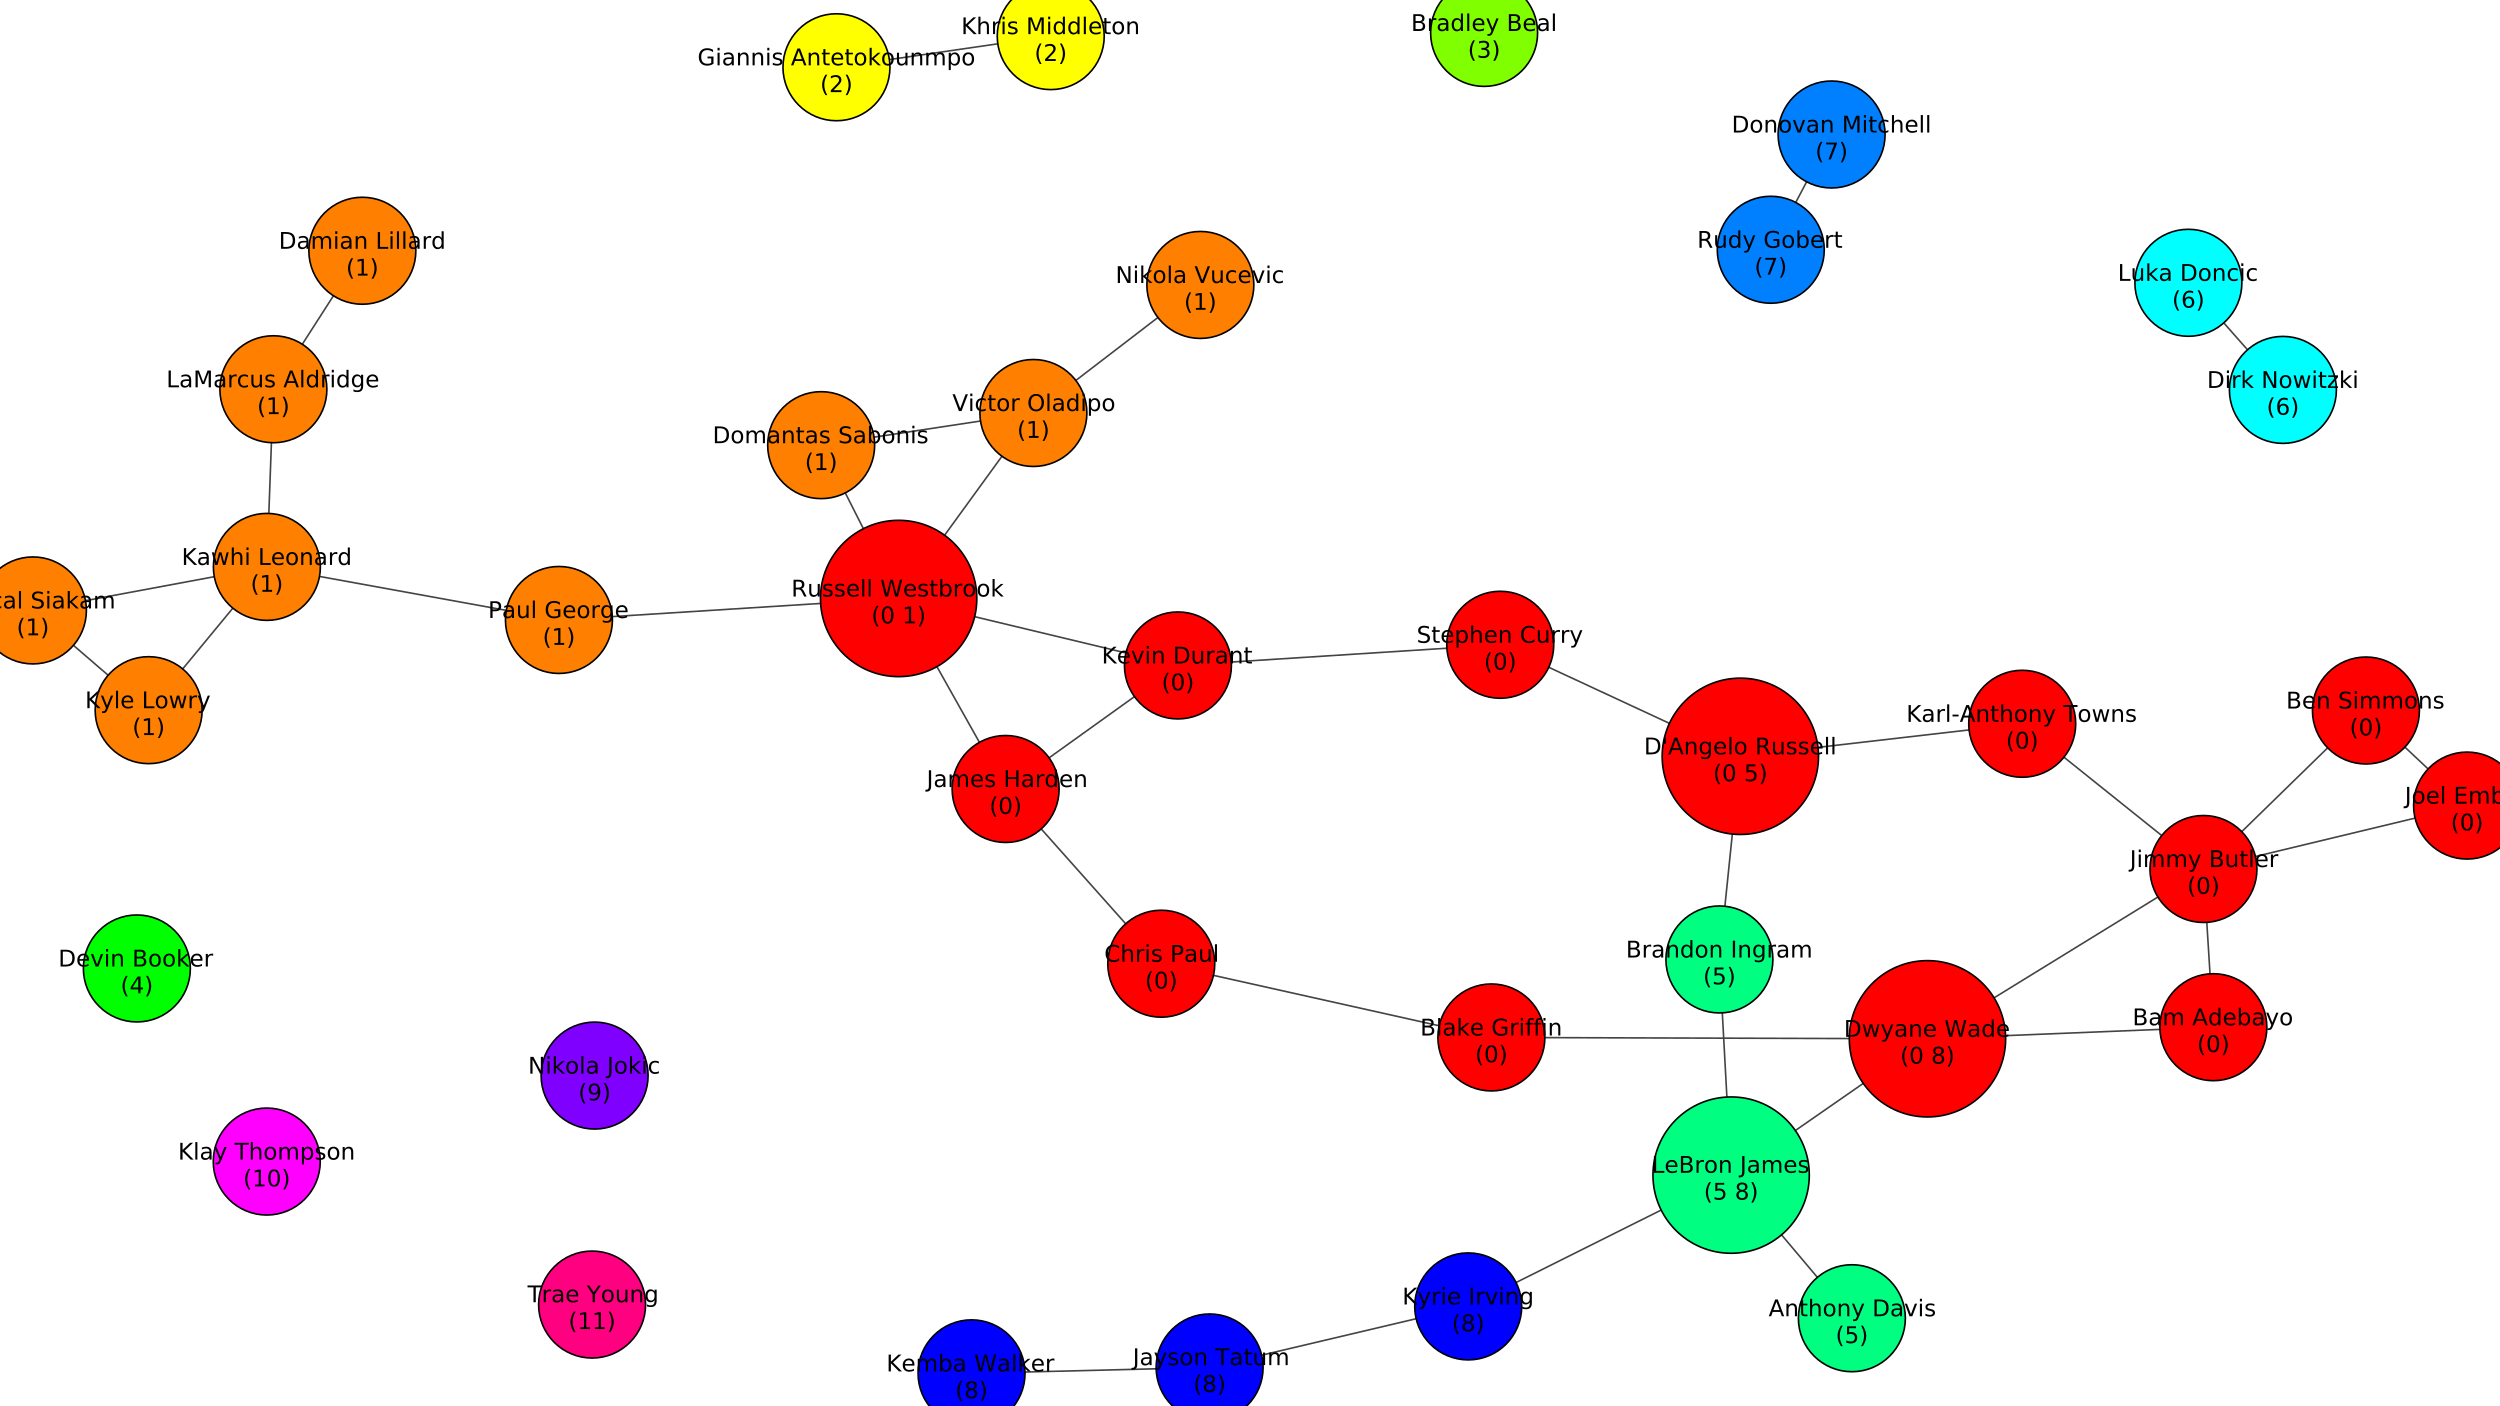 <?xml version="1.0" encoding="UTF-8"?>
<svg xmlns="http://www.w3.org/2000/svg" xmlns:xlink="http://www.w3.org/1999/xlink" width="1519.04pt" height="854.46pt" viewBox="0 0 1519.04 854.46" version="1.1">
<rect x="0" y="0" width="1519.04" height="854.46" fill="#333333" stroke="none"/>
<defs>
<g>
<symbol overflow="visible" id="glyph0-0">
<path style="stroke:none;" d="M 0.703 2.469 L 0.703 -9.875 L 7.703 -9.875 L 7.703 2.469 Z M 1.484 1.703 L 6.922 1.703 L 6.922 -9.078 L 1.484 -9.078 Z M 1.484 1.703 "/>
</symbol>
<symbol overflow="visible" id="glyph0-1">
<path style="stroke:none;" d="M 2.75 -4.875 L 2.75 -1.141 L 4.969 -1.141 C 5.707 -1.141 6.254 -1.289 6.609 -1.594 C 6.973 -1.906 7.156 -2.379 7.156 -3.016 C 7.156 -3.648 6.973 -4.117 6.609 -4.422 C 6.254 -4.723 5.707 -4.875 4.969 -4.875 Z M 2.75 -9.078 L 2.75 -6 L 4.797 -6 C 5.473 -6 5.973 -6.125 6.297 -6.375 C 6.629 -6.625 6.797 -7.008 6.797 -7.531 C 6.797 -8.051 6.629 -8.438 6.297 -8.688 C 5.973 -8.945 5.473 -9.078 4.797 -9.078 Z M 1.375 -10.203 L 4.906 -10.203 C 5.957 -10.203 6.766 -9.984 7.328 -9.547 C 7.898 -9.109 8.188 -8.488 8.188 -7.688 C 8.188 -7.062 8.039 -6.562 7.75 -6.188 C 7.457 -5.82 7.031 -5.594 6.469 -5.5 C 7.145 -5.352 7.672 -5.047 8.047 -4.578 C 8.422 -4.117 8.609 -3.547 8.609 -2.859 C 8.609 -1.941 8.297 -1.234 7.672 -0.734 C 7.055 -0.242 6.176 0 5.031 0 L 1.375 0 Z M 1.375 -10.203 "/>
</symbol>
<symbol overflow="visible" id="glyph0-2">
<path style="stroke:none;" d="M 4.797 -3.844 C 3.785 -3.844 3.082 -3.727 2.688 -3.5 C 2.289 -3.27 2.094 -2.875 2.094 -2.312 C 2.094 -1.863 2.238 -1.508 2.531 -1.25 C 2.832 -0.988 3.234 -0.859 3.734 -0.859 C 4.43 -0.859 4.988 -1.102 5.406 -1.594 C 5.832 -2.094 6.047 -2.75 6.047 -3.562 L 6.047 -3.844 Z M 7.312 -4.375 L 7.312 0 L 6.047 0 L 6.047 -1.156 C 5.766 -0.695 5.406 -0.352 4.969 -0.125 C 4.539 0.094 4.02 0.203 3.406 0.203 C 2.625 0.203 2 -0.016 1.531 -0.453 C 1.07 -0.898 0.844 -1.492 0.844 -2.234 C 0.844 -3.086 1.129 -3.734 1.703 -4.172 C 2.285 -4.609 3.145 -4.828 4.281 -4.828 L 6.047 -4.828 L 6.047 -4.953 C 6.047 -5.535 5.852 -5.984 5.469 -6.297 C 5.094 -6.617 4.562 -6.781 3.875 -6.781 C 3.438 -6.781 3.008 -6.723 2.594 -6.609 C 2.176 -6.504 1.781 -6.348 1.406 -6.141 L 1.406 -7.312 C 1.863 -7.488 2.305 -7.617 2.734 -7.703 C 3.172 -7.797 3.594 -7.844 4 -7.844 C 5.113 -7.844 5.941 -7.555 6.484 -6.984 C 7.035 -6.41 7.312 -5.539 7.312 -4.375 Z M 7.312 -4.375 "/>
</symbol>
<symbol overflow="visible" id="glyph0-3">
<path style="stroke:none;" d="M 7.281 -6.188 C 7.594 -6.75 7.969 -7.164 8.406 -7.438 C 8.844 -7.707 9.359 -7.844 9.953 -7.844 C 10.754 -7.844 11.367 -7.562 11.797 -7 C 12.234 -6.445 12.453 -5.656 12.453 -4.625 L 12.453 0 L 11.188 0 L 11.188 -4.578 C 11.188 -5.316 11.055 -5.863 10.797 -6.219 C 10.535 -6.57 10.141 -6.75 9.609 -6.75 C 8.953 -6.75 8.438 -6.531 8.062 -6.094 C 7.688 -5.664 7.5 -5.078 7.5 -4.328 L 7.5 0 L 6.234 0 L 6.234 -4.578 C 6.234 -5.316 6.102 -5.863 5.844 -6.219 C 5.582 -6.57 5.18 -6.75 4.641 -6.75 C 3.992 -6.75 3.477 -6.531 3.094 -6.094 C 2.719 -5.656 2.531 -5.066 2.531 -4.328 L 2.531 0 L 1.266 0 L 1.266 -7.656 L 2.531 -7.656 L 2.531 -6.469 C 2.82 -6.938 3.164 -7.281 3.562 -7.5 C 3.969 -7.727 4.445 -7.844 5 -7.844 C 5.551 -7.844 6.02 -7.703 6.406 -7.422 C 6.801 -7.141 7.094 -6.727 7.281 -6.188 Z M 7.281 -6.188 "/>
</symbol>
<symbol overflow="visible" id="glyph0-4">
<path style="stroke:none;" d=""/>
</symbol>
<symbol overflow="visible" id="glyph0-5">
<path style="stroke:none;" d="M 4.781 -8.844 L 2.906 -3.766 L 6.672 -3.766 Z M 4 -10.203 L 5.578 -10.203 L 9.469 0 L 8.031 0 L 7.094 -2.625 L 2.5 -2.625 L 1.562 0 L 0.109 0 Z M 4 -10.203 "/>
</symbol>
<symbol overflow="visible" id="glyph0-6">
<path style="stroke:none;" d="M 6.359 -6.5 L 6.359 -10.641 L 7.609 -10.641 L 7.609 0 L 6.359 0 L 6.359 -1.156 C 6.098 -0.695 5.766 -0.352 5.359 -0.125 C 4.953 0.094 4.469 0.203 3.906 0.203 C 2.977 0.203 2.223 -0.164 1.641 -0.906 C 1.055 -1.645 0.766 -2.617 0.766 -3.828 C 0.766 -5.023 1.055 -5.992 1.641 -6.734 C 2.223 -7.473 2.977 -7.844 3.906 -7.844 C 4.469 -7.844 4.953 -7.727 5.359 -7.5 C 5.766 -7.281 6.098 -6.945 6.359 -6.5 Z M 2.078 -3.828 C 2.078 -2.898 2.266 -2.172 2.641 -1.641 C 3.023 -1.117 3.551 -0.859 4.219 -0.859 C 4.875 -0.859 5.395 -1.117 5.781 -1.641 C 6.164 -2.172 6.359 -2.898 6.359 -3.828 C 6.359 -4.742 6.164 -5.461 5.781 -5.984 C 5.395 -6.516 4.875 -6.781 4.219 -6.781 C 3.551 -6.781 3.023 -6.516 2.641 -5.984 C 2.266 -5.461 2.078 -4.742 2.078 -3.828 Z M 2.078 -3.828 "/>
</symbol>
<symbol overflow="visible" id="glyph0-7">
<path style="stroke:none;" d="M 7.875 -4.141 L 7.875 -3.531 L 2.078 -3.531 C 2.141 -2.664 2.398 -2.004 2.859 -1.547 C 3.328 -1.098 3.977 -0.875 4.812 -0.875 C 5.301 -0.875 5.77 -0.93 6.219 -1.047 C 6.676 -1.16 7.129 -1.336 7.578 -1.578 L 7.578 -0.391 C 7.117 -0.203 6.648 -0.055 6.172 0.047 C 5.703 0.148 5.227 0.203 4.75 0.203 C 3.52 0.203 2.547 -0.148 1.828 -0.859 C 1.117 -1.578 0.766 -2.539 0.766 -3.75 C 0.766 -5.008 1.102 -6.004 1.781 -6.734 C 2.457 -7.473 3.375 -7.844 4.531 -7.844 C 5.562 -7.844 6.375 -7.508 6.969 -6.844 C 7.57 -6.188 7.875 -5.285 7.875 -4.141 Z M 6.609 -4.516 C 6.598 -5.203 6.406 -5.75 6.031 -6.156 C 5.656 -6.57 5.16 -6.781 4.547 -6.781 C 3.836 -6.781 3.27 -6.578 2.844 -6.172 C 2.426 -5.773 2.188 -5.219 2.125 -4.5 Z M 6.609 -4.516 "/>
</symbol>
<symbol overflow="visible" id="glyph0-8">
<path style="stroke:none;" d="M 6.812 -3.828 C 6.812 -4.742 6.617 -5.461 6.234 -5.984 C 5.859 -6.516 5.336 -6.781 4.672 -6.781 C 4.004 -6.781 3.477 -6.516 3.094 -5.984 C 2.719 -5.461 2.531 -4.742 2.531 -3.828 C 2.531 -2.898 2.719 -2.172 3.094 -1.641 C 3.477 -1.117 4.004 -0.859 4.672 -0.859 C 5.336 -0.859 5.859 -1.117 6.234 -1.641 C 6.617 -2.172 6.812 -2.898 6.812 -3.828 Z M 2.531 -6.5 C 2.801 -6.945 3.133 -7.281 3.531 -7.5 C 3.938 -7.727 4.422 -7.844 4.984 -7.844 C 5.91 -7.844 6.664 -7.473 7.25 -6.734 C 7.832 -5.992 8.125 -5.023 8.125 -3.828 C 8.125 -2.617 7.832 -1.645 7.25 -0.906 C 6.664 -0.164 5.91 0.203 4.984 0.203 C 4.422 0.203 3.938 0.094 3.531 -0.125 C 3.133 -0.352 2.801 -0.695 2.531 -1.156 L 2.531 0 L 1.266 0 L 1.266 -10.641 L 2.531 -10.641 Z M 2.531 -6.5 "/>
</symbol>
<symbol overflow="visible" id="glyph0-9">
<path style="stroke:none;" d="M 4.5 0.719 C 4.145 1.625 3.797 2.211 3.453 2.484 C 3.117 2.766 2.672 2.906 2.109 2.906 L 1.109 2.906 L 1.109 1.859 L 1.844 1.859 C 2.188 1.859 2.453 1.773 2.641 1.609 C 2.836 1.453 3.051 1.066 3.281 0.453 L 3.516 -0.125 L 0.422 -7.656 L 1.75 -7.656 L 4.141 -1.672 L 6.531 -7.656 L 7.875 -7.656 Z M 4.5 0.719 "/>
</symbol>
<symbol overflow="visible" id="glyph0-10">
<path style="stroke:none;" d="M 4.281 -6.781 C 3.613 -6.781 3.082 -6.516 2.688 -5.984 C 2.289 -5.461 2.094 -4.742 2.094 -3.828 C 2.094 -2.91 2.285 -2.188 2.672 -1.656 C 3.066 -1.133 3.602 -0.875 4.281 -0.875 C 4.957 -0.875 5.488 -1.133 5.875 -1.656 C 6.27 -2.188 6.469 -2.91 6.469 -3.828 C 6.469 -4.734 6.27 -5.453 5.875 -5.984 C 5.488 -6.516 4.957 -6.781 4.281 -6.781 Z M 4.281 -7.844 C 5.375 -7.844 6.234 -7.484 6.859 -6.766 C 7.484 -6.055 7.797 -5.078 7.797 -3.828 C 7.797 -2.566 7.484 -1.578 6.859 -0.859 C 6.234 -0.148 5.375 0.203 4.281 0.203 C 3.188 0.203 2.328 -0.148 1.703 -0.859 C 1.078 -1.578 0.766 -2.566 0.766 -3.828 C 0.766 -5.078 1.078 -6.055 1.703 -6.766 C 2.328 -7.484 3.188 -7.844 4.281 -7.844 Z M 4.281 -7.844 "/>
</symbol>
<symbol overflow="visible" id="glyph0-11">
<path style="stroke:none;" d="M 4.344 -10.625 C 3.727 -9.57 3.27 -8.531 2.969 -7.5 C 2.676 -6.477 2.531 -5.441 2.531 -4.391 C 2.531 -3.336 2.68 -2.297 2.984 -1.266 C 3.285 -0.234 3.738 0.801 4.344 1.844 L 3.25 1.844 C 2.562 0.77 2.047 -0.281 1.703 -1.312 C 1.367 -2.344 1.203 -3.367 1.203 -4.391 C 1.203 -5.41 1.367 -6.438 1.703 -7.469 C 2.047 -8.5 2.562 -9.551 3.25 -10.625 Z M 4.344 -10.625 "/>
</symbol>
<symbol overflow="visible" id="glyph0-12">
<path style="stroke:none;" d="M 4.453 -9.297 C 3.742 -9.297 3.207 -8.945 2.844 -8.25 C 2.488 -7.551 2.312 -6.5 2.312 -5.094 C 2.312 -3.695 2.488 -2.645 2.844 -1.938 C 3.207 -1.238 3.742 -0.891 4.453 -0.891 C 5.172 -0.891 5.707 -1.238 6.062 -1.938 C 6.414 -2.645 6.594 -3.695 6.594 -5.094 C 6.594 -6.5 6.414 -7.551 6.062 -8.25 C 5.707 -8.945 5.172 -9.297 4.453 -9.297 Z M 4.453 -10.391 C 5.598 -10.391 6.473 -9.938 7.078 -9.031 C 7.68 -8.125 7.984 -6.812 7.984 -5.094 C 7.984 -3.375 7.68 -2.062 7.078 -1.156 C 6.473 -0.25 5.598 0.203 4.453 0.203 C 3.305 0.203 2.43 -0.25 1.828 -1.156 C 1.223 -2.062 0.922 -3.375 0.922 -5.094 C 0.922 -6.812 1.223 -8.125 1.828 -9.031 C 2.43 -9.938 3.305 -10.391 4.453 -10.391 Z M 4.453 -10.391 "/>
</symbol>
<symbol overflow="visible" id="glyph0-13">
<path style="stroke:none;" d="M 1.125 -10.625 L 2.219 -10.625 C 2.895 -9.551 3.406 -8.5 3.75 -7.469 C 4.094 -6.438 4.266 -5.41 4.266 -4.391 C 4.266 -3.367 4.094 -2.344 3.75 -1.312 C 3.406 -0.281 2.895 0.77 2.219 1.844 L 1.125 1.844 C 1.727 0.801 2.176 -0.234 2.469 -1.266 C 2.77 -2.297 2.922 -3.336 2.922 -4.391 C 2.922 -5.441 2.77 -6.477 2.469 -7.5 C 2.176 -8.531 1.727 -9.57 1.125 -10.625 Z M 1.125 -10.625 "/>
</symbol>
<symbol overflow="visible" id="glyph0-14">
<path style="stroke:none;" d="M 1.375 -10.203 L 2.75 -10.203 L 2.75 -1.156 L 7.719 -1.156 L 7.719 0 L 1.375 0 Z M 1.375 -10.203 "/>
</symbol>
<symbol overflow="visible" id="glyph0-15">
<path style="stroke:none;" d="M 1.375 -10.203 L 3.438 -10.203 L 6.031 -3.266 L 8.656 -10.203 L 10.719 -10.203 L 10.719 0 L 9.359 0 L 9.359 -8.969 L 6.734 -1.969 L 5.344 -1.969 L 2.719 -8.969 L 2.719 0 L 1.375 0 Z M 1.375 -10.203 "/>
</symbol>
<symbol overflow="visible" id="glyph0-16">
<path style="stroke:none;" d="M 5.75 -6.484 C 5.613 -6.566 5.461 -6.625 5.297 -6.656 C 5.129 -6.695 4.945 -6.719 4.75 -6.719 C 4.031 -6.719 3.477 -6.484 3.094 -6.016 C 2.719 -5.555 2.531 -4.895 2.531 -4.031 L 2.531 0 L 1.266 0 L 1.266 -7.656 L 2.531 -7.656 L 2.531 -6.469 C 2.801 -6.938 3.145 -7.281 3.562 -7.5 C 3.988 -7.727 4.504 -7.844 5.109 -7.844 C 5.203 -7.844 5.301 -7.836 5.406 -7.828 C 5.508 -7.816 5.625 -7.797 5.75 -7.766 Z M 5.75 -6.484 "/>
</symbol>
<symbol overflow="visible" id="glyph0-17">
<path style="stroke:none;" d="M 6.828 -7.359 L 6.828 -6.188 C 6.473 -6.383 6.113 -6.531 5.75 -6.625 C 5.395 -6.727 5.035 -6.781 4.672 -6.781 C 3.859 -6.781 3.223 -6.52 2.766 -6 C 2.316 -5.477 2.094 -4.754 2.094 -3.828 C 2.094 -2.891 2.316 -2.16 2.766 -1.641 C 3.223 -1.129 3.859 -0.875 4.672 -0.875 C 5.035 -0.875 5.395 -0.922 5.75 -1.016 C 6.113 -1.109 6.473 -1.254 6.828 -1.453 L 6.828 -0.297 C 6.473 -0.129 6.109 -0.004 5.734 0.078 C 5.359 0.16 4.961 0.203 4.547 0.203 C 3.391 0.203 2.469 -0.156 1.781 -0.875 C 1.102 -1.602 0.766 -2.586 0.766 -3.828 C 0.766 -5.066 1.109 -6.047 1.797 -6.766 C 2.484 -7.484 3.426 -7.844 4.625 -7.844 C 5.008 -7.844 5.383 -7.801 5.75 -7.719 C 6.125 -7.645 6.484 -7.523 6.828 -7.359 Z M 6.828 -7.359 "/>
</symbol>
<symbol overflow="visible" id="glyph0-18">
<path style="stroke:none;" d="M 1.188 -3.016 L 1.188 -7.656 L 2.453 -7.656 L 2.453 -3.062 C 2.453 -2.344 2.594 -1.801 2.875 -1.438 C 3.156 -1.07 3.578 -0.891 4.141 -0.891 C 4.816 -0.891 5.352 -1.102 5.75 -1.531 C 6.145 -1.969 6.344 -2.562 6.344 -3.312 L 6.344 -7.656 L 7.609 -7.656 L 7.609 0 L 6.344 0 L 6.344 -1.172 C 6.039 -0.711 5.688 -0.367 5.281 -0.141 C 4.875 0.086 4.406 0.203 3.875 0.203 C 3 0.203 2.332 -0.066 1.875 -0.609 C 1.414 -1.16 1.188 -1.961 1.188 -3.016 Z M 4.359 -7.844 Z M 4.359 -7.844 "/>
</symbol>
<symbol overflow="visible" id="glyph0-19">
<path style="stroke:none;" d="M 6.203 -7.438 L 6.203 -6.234 C 5.848 -6.422 5.477 -6.555 5.094 -6.641 C 4.707 -6.734 4.312 -6.781 3.906 -6.781 C 3.281 -6.781 2.812 -6.688 2.5 -6.5 C 2.188 -6.312 2.031 -6.023 2.031 -5.641 C 2.031 -5.348 2.141 -5.117 2.359 -4.953 C 2.586 -4.785 3.039 -4.629 3.719 -4.484 L 4.141 -4.375 C 5.035 -4.188 5.672 -3.914 6.047 -3.562 C 6.422 -3.219 6.609 -2.734 6.609 -2.109 C 6.609 -1.398 6.328 -0.836 5.766 -0.422 C 5.203 -0.004 4.43 0.203 3.453 0.203 C 3.035 0.203 2.602 0.16 2.156 0.078 C 1.719 -0.004 1.254 -0.125 0.766 -0.281 L 0.766 -1.578 C 1.223 -1.336 1.676 -1.156 2.125 -1.031 C 2.582 -0.914 3.031 -0.859 3.469 -0.859 C 4.062 -0.859 4.516 -0.957 4.828 -1.156 C 5.148 -1.363 5.312 -1.648 5.312 -2.016 C 5.312 -2.359 5.195 -2.617 4.969 -2.797 C 4.738 -2.984 4.234 -3.16 3.453 -3.328 L 3.016 -3.438 C 2.242 -3.594 1.68 -3.844 1.328 -4.188 C 0.984 -4.531 0.812 -4.992 0.812 -5.578 C 0.812 -6.305 1.066 -6.863 1.578 -7.25 C 2.086 -7.645 2.812 -7.844 3.75 -7.844 C 4.219 -7.844 4.656 -7.805 5.062 -7.734 C 5.477 -7.672 5.859 -7.57 6.203 -7.438 Z M 6.203 -7.438 "/>
</symbol>
<symbol overflow="visible" id="glyph0-20">
<path style="stroke:none;" d="M 1.312 -10.641 L 2.578 -10.641 L 2.578 0 L 1.312 0 Z M 1.312 -10.641 "/>
</symbol>
<symbol overflow="visible" id="glyph0-21">
<path style="stroke:none;" d="M 1.312 -7.656 L 2.578 -7.656 L 2.578 0 L 1.312 0 Z M 1.312 -10.641 L 2.578 -10.641 L 2.578 -9.047 L 1.312 -9.047 Z M 1.312 -10.641 "/>
</symbol>
<symbol overflow="visible" id="glyph0-22">
<path style="stroke:none;" d="M 6.359 -3.922 C 6.359 -4.828 6.172 -5.531 5.797 -6.031 C 5.422 -6.531 4.895 -6.781 4.219 -6.781 C 3.539 -6.781 3.016 -6.531 2.641 -6.031 C 2.266 -5.531 2.078 -4.828 2.078 -3.922 C 2.078 -3.016 2.266 -2.305 2.641 -1.797 C 3.016 -1.297 3.539 -1.047 4.219 -1.047 C 4.895 -1.047 5.422 -1.297 5.797 -1.797 C 6.172 -2.305 6.359 -3.016 6.359 -3.922 Z M 7.609 -0.953 C 7.609 0.348 7.316 1.316 6.734 1.953 C 6.16 2.586 5.281 2.906 4.094 2.906 C 3.645 2.906 3.223 2.875 2.828 2.812 C 2.441 2.75 2.066 2.648 1.703 2.516 L 1.703 1.281 C 2.066 1.488 2.426 1.641 2.781 1.734 C 3.145 1.828 3.516 1.875 3.891 1.875 C 4.711 1.875 5.328 1.656 5.734 1.219 C 6.148 0.789 6.359 0.145 6.359 -0.719 L 6.359 -1.344 C 6.098 -0.895 5.766 -0.555 5.359 -0.328 C 4.953 -0.109 4.469 0 3.906 0 C 2.969 0 2.207 -0.352 1.625 -1.062 C 1.051 -1.781 0.766 -2.734 0.766 -3.922 C 0.766 -5.098 1.051 -6.047 1.625 -6.766 C 2.207 -7.484 2.969 -7.844 3.906 -7.844 C 4.469 -7.844 4.953 -7.727 5.359 -7.5 C 5.766 -7.281 6.098 -6.945 6.359 -6.5 L 6.359 -7.656 L 7.609 -7.656 Z M 7.609 -0.953 "/>
</symbol>
<symbol overflow="visible" id="glyph0-23">
<path style="stroke:none;" d="M 1.734 -1.156 L 4 -1.156 L 4 -8.953 L 1.531 -8.453 L 1.531 -9.719 L 3.984 -10.203 L 5.359 -10.203 L 5.359 -1.156 L 7.609 -1.156 L 7.609 0 L 1.734 0 Z M 1.734 -1.156 "/>
</symbol>
<symbol overflow="visible" id="glyph0-24">
<path style="stroke:none;" d="M 8.328 -1.453 L 8.328 -4.203 L 6.078 -4.203 L 6.078 -5.328 L 9.703 -5.328 L 9.703 -0.953 C 9.172 -0.578 8.582 -0.289 7.938 -0.094 C 7.289 0.102 6.602 0.203 5.875 0.203 C 4.281 0.203 3.031 -0.258 2.125 -1.188 C 1.227 -2.125 0.781 -3.426 0.781 -5.094 C 0.781 -6.758 1.227 -8.055 2.125 -8.984 C 3.031 -9.922 4.281 -10.391 5.875 -10.391 C 6.539 -10.391 7.172 -10.305 7.766 -10.141 C 8.367 -9.984 8.926 -9.742 9.438 -9.422 L 9.438 -7.953 C 8.926 -8.379 8.383 -8.703 7.812 -8.922 C 7.238 -9.141 6.633 -9.25 6 -9.25 C 4.75 -9.25 3.812 -8.898 3.188 -8.203 C 2.562 -7.516 2.25 -6.477 2.25 -5.094 C 2.25 -3.719 2.562 -2.68 3.188 -1.984 C 3.812 -1.285 4.75 -0.938 6 -0.938 C 6.488 -0.938 6.922 -0.977 7.297 -1.062 C 7.68 -1.145 8.023 -1.273 8.328 -1.453 Z M 8.328 -1.453 "/>
</symbol>
<symbol overflow="visible" id="glyph0-25">
<path style="stroke:none;" d="M 7.688 -4.625 L 7.688 0 L 6.422 0 L 6.422 -4.578 C 6.422 -5.305 6.281 -5.848 6 -6.203 C 5.719 -6.566 5.297 -6.75 4.734 -6.75 C 4.055 -6.75 3.52 -6.531 3.125 -6.094 C 2.727 -5.664 2.531 -5.078 2.531 -4.328 L 2.531 0 L 1.266 0 L 1.266 -7.656 L 2.531 -7.656 L 2.531 -6.469 C 2.832 -6.926 3.188 -7.27 3.594 -7.5 C 4.008 -7.727 4.484 -7.844 5.016 -7.844 C 5.891 -7.844 6.551 -7.566 7 -7.016 C 7.457 -6.473 7.688 -5.676 7.688 -4.625 Z M 7.688 -4.625 "/>
</symbol>
<symbol overflow="visible" id="glyph0-26">
<path style="stroke:none;" d="M 2.562 -9.828 L 2.562 -7.656 L 5.156 -7.656 L 5.156 -6.672 L 2.562 -6.672 L 2.562 -2.516 C 2.562 -1.898 2.645 -1.5 2.812 -1.312 C 2.988 -1.133 3.336 -1.047 3.859 -1.047 L 5.156 -1.047 L 5.156 0 L 3.859 0 C 2.891 0 2.219 -0.18 1.844 -0.547 C 1.477 -0.91 1.297 -1.566 1.297 -2.516 L 1.297 -6.672 L 0.375 -6.672 L 0.375 -7.656 L 1.297 -7.656 L 1.297 -9.828 Z M 2.562 -9.828 "/>
</symbol>
<symbol overflow="visible" id="glyph0-27">
<path style="stroke:none;" d="M 1.266 -10.641 L 2.531 -10.641 L 2.531 -4.359 L 6.297 -7.656 L 7.891 -7.656 L 3.828 -4.078 L 8.062 0 L 6.422 0 L 2.531 -3.734 L 2.531 0 L 1.266 0 Z M 1.266 -10.641 "/>
</symbol>
<symbol overflow="visible" id="glyph0-28">
<path style="stroke:none;" d="M 2.531 -1.156 L 2.531 2.906 L 1.266 2.906 L 1.266 -7.656 L 2.531 -7.656 L 2.531 -6.5 C 2.801 -6.945 3.133 -7.281 3.531 -7.5 C 3.938 -7.727 4.422 -7.844 4.984 -7.844 C 5.91 -7.844 6.664 -7.473 7.25 -6.734 C 7.832 -5.992 8.125 -5.023 8.125 -3.828 C 8.125 -2.617 7.832 -1.645 7.25 -0.906 C 6.664 -0.164 5.91 0.203 4.984 0.203 C 4.422 0.203 3.938 0.094 3.531 -0.125 C 3.133 -0.352 2.801 -0.695 2.531 -1.156 Z M 6.812 -3.828 C 6.812 -4.742 6.617 -5.461 6.234 -5.984 C 5.859 -6.516 5.336 -6.781 4.672 -6.781 C 4.004 -6.781 3.477 -6.516 3.094 -5.984 C 2.719 -5.461 2.531 -4.742 2.531 -3.828 C 2.531 -2.898 2.719 -2.172 3.094 -1.641 C 3.477 -1.117 4.004 -0.859 4.672 -0.859 C 5.336 -0.859 5.859 -1.117 6.234 -1.641 C 6.617 -2.172 6.812 -2.898 6.812 -3.828 Z M 6.812 -3.828 "/>
</symbol>
<symbol overflow="visible" id="glyph0-29">
<path style="stroke:none;" d="M 2.688 -1.156 L 7.5 -1.156 L 7.5 0 L 1.031 0 L 1.031 -1.156 C 1.551 -1.695 2.266 -2.426 3.172 -3.344 C 4.078 -4.258 4.645 -4.848 4.875 -5.109 C 5.312 -5.609 5.617 -6.031 5.797 -6.375 C 5.973 -6.719 6.062 -7.055 6.062 -7.391 C 6.062 -7.93 5.867 -8.375 5.484 -8.719 C 5.109 -9.062 4.613 -9.234 4 -9.234 C 3.57 -9.234 3.117 -9.156 2.641 -9 C 2.16 -8.852 1.645 -8.625 1.094 -8.312 L 1.094 -9.719 C 1.645 -9.938 2.16 -10.102 2.641 -10.219 C 3.129 -10.332 3.578 -10.391 3.984 -10.391 C 5.035 -10.391 5.875 -10.125 6.5 -9.594 C 7.133 -9.07 7.453 -8.367 7.453 -7.484 C 7.453 -7.055 7.375 -6.656 7.219 -6.281 C 7.062 -5.906 6.773 -5.461 6.359 -4.953 C 6.242 -4.828 5.879 -4.445 5.266 -3.812 C 4.66 -3.176 3.801 -2.289 2.688 -1.156 Z M 2.688 -1.156 "/>
</symbol>
<symbol overflow="visible" id="glyph0-30">
<path style="stroke:none;" d="M 5.688 -5.5 C 6.344 -5.363 6.852 -5.07 7.219 -4.625 C 7.594 -4.176 7.781 -3.625 7.781 -2.969 C 7.781 -1.957 7.43 -1.176 6.734 -0.625 C 6.047 -0.07 5.066 0.203 3.797 0.203 C 3.367 0.203 2.926 0.156 2.469 0.062 C 2.02 -0.02 1.551 -0.145 1.062 -0.312 L 1.062 -1.641 C 1.445 -1.422 1.867 -1.254 2.328 -1.141 C 2.785 -1.023 3.258 -0.969 3.75 -0.969 C 4.613 -0.969 5.27 -1.133 5.719 -1.469 C 6.176 -1.812 6.406 -2.312 6.406 -2.969 C 6.406 -3.57 6.191 -4.039 5.766 -4.375 C 5.348 -4.719 4.766 -4.891 4.016 -4.891 L 2.828 -4.891 L 2.828 -6.016 L 4.078 -6.016 C 4.754 -6.016 5.27 -6.148 5.625 -6.422 C 5.988 -6.703 6.172 -7.098 6.172 -7.609 C 6.172 -8.129 5.984 -8.531 5.609 -8.812 C 5.242 -9.094 4.711 -9.234 4.016 -9.234 C 3.641 -9.234 3.234 -9.191 2.797 -9.109 C 2.367 -9.023 1.895 -8.895 1.375 -8.719 L 1.375 -9.953 C 1.895 -10.098 2.383 -10.207 2.844 -10.281 C 3.301 -10.352 3.734 -10.391 4.141 -10.391 C 5.191 -10.391 6.02 -10.148 6.625 -9.672 C 7.238 -9.203 7.547 -8.562 7.547 -7.75 C 7.547 -7.176 7.383 -6.695 7.062 -6.312 C 6.738 -5.926 6.281 -5.656 5.688 -5.5 Z M 5.688 -5.5 "/>
</symbol>
<symbol overflow="visible" id="glyph0-31">
<path style="stroke:none;" d="M 2.75 -9.078 L 2.75 -1.141 L 4.422 -1.141 C 5.828 -1.141 6.859 -1.457 7.516 -2.094 C 8.172 -2.727 8.5 -3.734 8.5 -5.109 C 8.5 -6.484 8.172 -7.488 7.516 -8.125 C 6.859 -8.758 5.828 -9.078 4.422 -9.078 Z M 1.375 -10.203 L 4.219 -10.203 C 6.188 -10.203 7.633 -9.789 8.562 -8.969 C 9.488 -8.145 9.953 -6.859 9.953 -5.109 C 9.953 -3.348 9.488 -2.055 8.562 -1.234 C 7.633 -0.41 6.188 0 4.219 0 L 1.375 0 Z M 1.375 -10.203 "/>
</symbol>
<symbol overflow="visible" id="glyph0-32">
<path style="stroke:none;" d="M 0.422 -7.656 L 1.75 -7.656 L 4.141 -1.234 L 6.531 -7.656 L 7.875 -7.656 L 5 0 L 3.281 0 Z M 0.422 -7.656 "/>
</symbol>
<symbol overflow="visible" id="glyph0-33">
<path style="stroke:none;" d="M 5.297 -9 L 1.812 -3.562 L 5.297 -3.562 Z M 4.922 -10.203 L 6.672 -10.203 L 6.672 -3.562 L 8.125 -3.562 L 8.125 -2.406 L 6.672 -2.406 L 6.672 0 L 5.297 0 L 5.297 -2.406 L 0.688 -2.406 L 0.688 -3.734 Z M 4.922 -10.203 "/>
</symbol>
<symbol overflow="visible" id="glyph0-34">
<path style="stroke:none;" d="M 1.375 -10.203 L 2.75 -10.203 L 2.75 -0.719 C 2.75 0.52 2.516 1.414 2.047 1.969 C 1.586 2.52 0.836 2.797 -0.203 2.797 L -0.719 2.797 L -0.719 1.641 L -0.297 1.641 C 0.316 1.641 0.75 1.469 1 1.125 C 1.25 0.781 1.375 0.164 1.375 -0.719 Z M 1.375 -10.203 "/>
</symbol>
<symbol overflow="visible" id="glyph0-35">
<path style="stroke:none;" d="M 7.5 -9.875 L 7.5 -8.531 C 6.969 -8.781 6.469 -8.961 6 -9.078 C 5.539 -9.203 5.094 -9.266 4.656 -9.266 C 3.906 -9.266 3.328 -9.117 2.922 -8.828 C 2.516 -8.535 2.312 -8.125 2.312 -7.594 C 2.312 -7.133 2.445 -6.789 2.719 -6.562 C 2.988 -6.332 3.504 -6.148 4.266 -6.016 L 5.094 -5.844 C 6.125 -5.645 6.883 -5.297 7.375 -4.797 C 7.863 -4.305 8.109 -3.645 8.109 -2.812 C 8.109 -1.82 7.773 -1.07 7.109 -0.562 C 6.453 -0.051 5.484 0.203 4.203 0.203 C 3.711 0.203 3.195 0.145 2.656 0.031 C 2.113 -0.07 1.551 -0.234 0.969 -0.453 L 0.969 -1.875 C 1.531 -1.562 2.078 -1.32 2.609 -1.156 C 3.148 -1 3.68 -0.922 4.203 -0.922 C 4.984 -0.922 5.586 -1.078 6.016 -1.391 C 6.453 -1.703 6.672 -2.145 6.672 -2.719 C 6.672 -3.219 6.516 -3.609 6.203 -3.891 C 5.898 -4.172 5.395 -4.383 4.688 -4.531 L 3.844 -4.688 C 2.812 -4.895 2.066 -5.219 1.609 -5.656 C 1.148 -6.094 0.922 -6.703 0.922 -7.484 C 0.922 -8.379 1.238 -9.086 1.875 -9.609 C 2.508 -10.129 3.383 -10.391 4.5 -10.391 C 4.977 -10.391 5.469 -10.344 5.969 -10.25 C 6.469 -10.164 6.977 -10.039 7.5 -9.875 Z M 7.5 -9.875 "/>
</symbol>
<symbol overflow="visible" id="glyph0-36">
<path style="stroke:none;" d="M 7.688 -4.625 L 7.688 0 L 6.422 0 L 6.422 -4.578 C 6.422 -5.305 6.281 -5.848 6 -6.203 C 5.719 -6.566 5.297 -6.75 4.734 -6.75 C 4.055 -6.75 3.52 -6.531 3.125 -6.094 C 2.727 -5.664 2.531 -5.078 2.531 -4.328 L 2.531 0 L 1.266 0 L 1.266 -10.641 L 2.531 -10.641 L 2.531 -6.469 C 2.832 -6.926 3.188 -7.27 3.594 -7.5 C 4.008 -7.727 4.484 -7.844 5.016 -7.844 C 5.891 -7.844 6.551 -7.566 7 -7.016 C 7.457 -6.473 7.688 -5.676 7.688 -4.625 Z M 7.688 -4.625 "/>
</symbol>
<symbol overflow="visible" id="glyph0-37">
<path style="stroke:none;" d="M 9.016 -9.422 L 9.016 -7.969 C 8.547 -8.395 8.047 -8.711 7.516 -8.922 C 6.992 -9.141 6.441 -9.25 5.859 -9.25 C 4.691 -9.25 3.797 -8.891 3.172 -8.172 C 2.555 -7.461 2.25 -6.438 2.25 -5.094 C 2.25 -3.75 2.555 -2.719 3.172 -2 C 3.797 -1.289 4.691 -0.938 5.859 -0.938 C 6.441 -0.938 6.992 -1.039 7.516 -1.25 C 8.047 -1.469 8.547 -1.797 9.016 -2.234 L 9.016 -0.781 C 8.535 -0.457 8.023 -0.211 7.484 -0.047 C 6.941 0.117 6.367 0.203 5.766 0.203 C 4.223 0.203 3.004 -0.27 2.109 -1.219 C 1.223 -2.164 0.781 -3.457 0.781 -5.094 C 0.781 -6.727 1.223 -8.02 2.109 -8.969 C 3.004 -9.914 4.223 -10.391 5.766 -10.391 C 6.379 -10.391 6.957 -10.305 7.5 -10.141 C 8.039 -9.984 8.547 -9.742 9.016 -9.422 Z M 9.016 -9.422 "/>
</symbol>
<symbol overflow="visible" id="glyph0-38">
<path style="stroke:none;" d="M 1.516 -10.203 L 6.938 -10.203 L 6.938 -9.047 L 2.781 -9.047 L 2.781 -6.547 C 2.977 -6.609 3.176 -6.656 3.375 -6.688 C 3.57 -6.727 3.773 -6.75 3.984 -6.75 C 5.117 -6.75 6.02 -6.438 6.688 -5.812 C 7.352 -5.188 7.688 -4.344 7.688 -3.281 C 7.688 -2.176 7.344 -1.316 6.656 -0.703 C 5.977 -0.098 5.016 0.203 3.766 0.203 C 3.336 0.203 2.898 0.164 2.453 0.094 C 2.016 0.02 1.555 -0.086 1.078 -0.234 L 1.078 -1.625 C 1.492 -1.406 1.922 -1.238 2.359 -1.125 C 2.797 -1.02 3.254 -0.969 3.734 -0.969 C 4.523 -0.969 5.148 -1.172 5.609 -1.578 C 6.066 -1.992 6.297 -2.562 6.297 -3.281 C 6.297 -3.988 6.066 -4.547 5.609 -4.953 C 5.148 -5.367 4.523 -5.578 3.734 -5.578 C 3.367 -5.578 3 -5.535 2.625 -5.453 C 2.258 -5.379 1.891 -5.254 1.516 -5.078 Z M 1.516 -10.203 "/>
</symbol>
<symbol overflow="visible" id="glyph0-39">
<path style="stroke:none;" d="M 4.625 -5.656 C 4 -5.656 3.504 -5.441 3.141 -5.016 C 2.785 -4.586 2.609 -4.008 2.609 -3.281 C 2.609 -2.539 2.785 -1.957 3.141 -1.531 C 3.504 -1.102 4 -0.891 4.625 -0.891 C 5.238 -0.891 5.727 -1.102 6.094 -1.531 C 6.457 -1.957 6.641 -2.539 6.641 -3.281 C 6.641 -4.008 6.457 -4.586 6.094 -5.016 C 5.727 -5.441 5.238 -5.656 4.625 -5.656 Z M 7.359 -9.984 L 7.359 -8.719 C 7.016 -8.883 6.664 -9.008 6.312 -9.094 C 5.957 -9.188 5.609 -9.234 5.266 -9.234 C 4.348 -9.234 3.648 -8.926 3.172 -8.312 C 2.691 -7.695 2.422 -6.766 2.359 -5.516 C 2.617 -5.91 2.953 -6.211 3.359 -6.422 C 3.766 -6.641 4.211 -6.75 4.703 -6.75 C 5.723 -6.75 6.531 -6.438 7.125 -5.812 C 7.727 -5.188 8.031 -4.344 8.031 -3.281 C 8.031 -2.227 7.719 -1.383 7.094 -0.75 C 6.477 -0.113 5.656 0.203 4.625 0.203 C 3.438 0.203 2.531 -0.25 1.906 -1.156 C 1.289 -2.062 0.984 -3.375 0.984 -5.094 C 0.984 -6.707 1.363 -7.992 2.125 -8.953 C 2.895 -9.91 3.922 -10.391 5.203 -10.391 C 5.555 -10.391 5.906 -10.352 6.25 -10.281 C 6.602 -10.219 6.973 -10.117 7.359 -9.984 Z M 7.359 -9.984 "/>
</symbol>
<symbol overflow="visible" id="glyph0-40">
<path style="stroke:none;" d="M 1.375 -10.203 L 2.75 -10.203 L 2.75 -5.891 L 7.328 -10.203 L 9.109 -10.203 L 4.047 -5.453 L 9.469 0 L 7.656 0 L 2.75 -4.922 L 2.75 0 L 1.375 0 Z M 1.375 -10.203 "/>
</symbol>
<symbol overflow="visible" id="glyph0-41">
<path style="stroke:none;" d="M 1.375 -10.203 L 7.828 -10.203 L 7.828 -9.047 L 2.75 -9.047 L 2.75 -6.016 L 7.609 -6.016 L 7.609 -4.859 L 2.75 -4.859 L 2.75 -1.156 L 7.953 -1.156 L 7.953 0 L 1.375 0 Z M 1.375 -10.203 "/>
</symbol>
<symbol overflow="visible" id="glyph0-42">
<path style="stroke:none;" d="M 2.75 -9.078 L 2.75 -5.234 L 4.484 -5.234 C 5.129 -5.234 5.629 -5.398 5.984 -5.734 C 6.336 -6.066 6.516 -6.539 6.516 -7.156 C 6.516 -7.77 6.336 -8.242 5.984 -8.578 C 5.629 -8.91 5.129 -9.078 4.484 -9.078 Z M 1.375 -10.203 L 4.484 -10.203 C 5.629 -10.203 6.492 -9.941 7.078 -9.422 C 7.672 -8.91 7.969 -8.156 7.969 -7.156 C 7.969 -6.145 7.672 -5.383 7.078 -4.875 C 6.492 -4.363 5.629 -4.109 4.484 -4.109 L 2.75 -4.109 L 2.75 0 L 1.375 0 Z M 1.375 -10.203 "/>
</symbol>
<symbol overflow="visible" id="glyph0-43">
<path style="stroke:none;" d="M 6.219 -4.781 C 6.508 -4.688 6.797 -4.473 7.078 -4.141 C 7.359 -3.816 7.641 -3.367 7.922 -2.797 L 9.328 0 L 7.844 0 L 6.531 -2.625 C 6.195 -3.301 5.867 -3.75 5.547 -3.969 C 5.234 -4.195 4.805 -4.312 4.266 -4.312 L 2.75 -4.312 L 2.75 0 L 1.375 0 L 1.375 -10.203 L 4.484 -10.203 C 5.648 -10.203 6.52 -9.957 7.094 -9.469 C 7.676 -8.988 7.969 -8.254 7.969 -7.266 C 7.969 -6.617 7.816 -6.082 7.516 -5.656 C 7.211 -5.238 6.781 -4.945 6.219 -4.781 Z M 2.75 -9.078 L 2.75 -5.453 L 4.484 -5.453 C 5.148 -5.453 5.656 -5.602 6 -5.906 C 6.344 -6.219 6.516 -6.672 6.516 -7.266 C 6.516 -7.859 6.344 -8.305 6 -8.609 C 5.656 -8.922 5.148 -9.078 4.484 -9.078 Z M 2.75 -9.078 "/>
</symbol>
<symbol overflow="visible" id="glyph0-44">
<path style="stroke:none;" d="M 1.156 -10.203 L 7.719 -10.203 L 7.719 -9.625 L 4 0 L 2.562 0 L 6.047 -9.047 L 1.156 -9.047 Z M 1.156 -10.203 "/>
</symbol>
<symbol overflow="visible" id="glyph0-45">
<path style="stroke:none;" d="M 5.203 -10.641 L 5.203 -9.594 L 4 -9.594 C 3.539 -9.594 3.223 -9.5 3.047 -9.312 C 2.879 -9.133 2.797 -8.805 2.797 -8.328 L 2.797 -7.656 L 4.859 -7.656 L 4.859 -6.672 L 2.797 -6.672 L 2.797 0 L 1.531 0 L 1.531 -6.672 L 0.328 -6.672 L 0.328 -7.656 L 1.531 -7.656 L 1.531 -8.188 C 1.531 -9.039 1.727 -9.66 2.125 -10.047 C 2.52 -10.441 3.145 -10.641 4 -10.641 Z M 5.203 -10.641 "/>
</symbol>
<symbol overflow="visible" id="glyph0-46">
<path style="stroke:none;" d="M 1.375 -10.203 L 2.75 -10.203 L 2.75 -6.016 L 7.766 -6.016 L 7.766 -10.203 L 9.156 -10.203 L 9.156 0 L 7.766 0 L 7.766 -4.859 L 2.75 -4.859 L 2.75 0 L 1.375 0 Z M 1.375 -10.203 "/>
</symbol>
<symbol overflow="visible" id="glyph0-47">
<path style="stroke:none;" d="M 1.375 -10.203 L 2.75 -10.203 L 2.75 0 L 1.375 0 Z M 1.375 -10.203 "/>
</symbol>
<symbol overflow="visible" id="glyph0-48">
<path style="stroke:none;" d="M 4.453 -4.844 C 3.797 -4.844 3.281 -4.664 2.906 -4.312 C 2.531 -3.969 2.344 -3.488 2.344 -2.875 C 2.344 -2.258 2.531 -1.773 2.906 -1.422 C 3.281 -1.066 3.797 -0.891 4.453 -0.891 C 5.109 -0.891 5.625 -1.066 6 -1.422 C 6.375 -1.773 6.562 -2.258 6.562 -2.875 C 6.562 -3.488 6.375 -3.969 6 -4.312 C 5.625 -4.664 5.109 -4.844 4.453 -4.844 Z M 3.062 -5.438 C 2.477 -5.582 2.02 -5.859 1.688 -6.266 C 1.352 -6.672 1.188 -7.164 1.188 -7.75 C 1.188 -8.562 1.477 -9.203 2.062 -9.672 C 2.645 -10.148 3.441 -10.391 4.453 -10.391 C 5.461 -10.391 6.258 -10.148 6.844 -9.672 C 7.426 -9.203 7.719 -8.562 7.719 -7.75 C 7.719 -7.164 7.551 -6.672 7.219 -6.266 C 6.883 -5.859 6.426 -5.582 5.844 -5.438 C 6.508 -5.281 7.023 -4.973 7.391 -4.516 C 7.766 -4.066 7.953 -3.52 7.953 -2.875 C 7.953 -1.883 7.648 -1.125 7.047 -0.594 C 6.441 -0.062 5.578 0.203 4.453 0.203 C 3.328 0.203 2.461 -0.062 1.859 -0.594 C 1.254 -1.125 0.953 -1.883 0.953 -2.875 C 0.953 -3.52 1.141 -4.066 1.516 -4.516 C 1.891 -4.973 2.406 -5.281 3.062 -5.438 Z M 2.562 -7.609 C 2.562 -7.086 2.727 -6.676 3.062 -6.375 C 3.395 -6.082 3.859 -5.938 4.453 -5.938 C 5.047 -5.938 5.508 -6.082 5.844 -6.375 C 6.176 -6.676 6.344 -7.086 6.344 -7.609 C 6.344 -8.141 6.176 -8.551 5.844 -8.844 C 5.508 -9.145 5.047 -9.297 4.453 -9.297 C 3.859 -9.297 3.395 -9.145 3.062 -8.844 C 2.727 -8.551 2.562 -8.141 2.562 -7.609 Z M 2.562 -7.609 "/>
</symbol>
<symbol overflow="visible" id="glyph0-49">
<path style="stroke:none;" d="M 1.375 -10.203 L 3.234 -10.203 L 7.766 -1.672 L 7.766 -10.203 L 9.094 -10.203 L 9.094 0 L 7.234 0 L 2.719 -8.531 L 2.719 0 L 1.375 0 Z M 1.375 -10.203 "/>
</symbol>
<symbol overflow="visible" id="glyph0-50">
<path style="stroke:none;" d="M 1.531 -0.219 L 1.531 -1.469 C 1.883 -1.301 2.238 -1.176 2.594 -1.094 C 2.945 -1.008 3.297 -0.969 3.641 -0.969 C 4.547 -0.969 5.238 -1.27 5.719 -1.875 C 6.207 -2.488 6.484 -3.422 6.547 -4.672 C 6.285 -4.285 5.953 -3.984 5.547 -3.766 C 5.141 -3.555 4.691 -3.453 4.203 -3.453 C 3.18 -3.453 2.367 -3.758 1.766 -4.375 C 1.172 -5 0.875 -5.848 0.875 -6.922 C 0.875 -7.961 1.18 -8.801 1.797 -9.438 C 2.422 -10.07 3.25 -10.391 4.281 -10.391 C 5.469 -10.391 6.367 -9.938 6.984 -9.031 C 7.609 -8.125 7.922 -6.812 7.922 -5.094 C 7.922 -3.488 7.539 -2.203 6.781 -1.234 C 6.02 -0.273 4.992 0.203 3.703 0.203 C 3.348 0.203 2.992 0.164 2.641 0.094 C 2.285 0.031 1.914 -0.07 1.531 -0.219 Z M 4.281 -4.547 C 4.906 -4.547 5.395 -4.754 5.75 -5.172 C 6.113 -5.598 6.297 -6.18 6.297 -6.922 C 6.297 -7.648 6.113 -8.227 5.75 -8.656 C 5.395 -9.082 4.906 -9.297 4.281 -9.297 C 3.664 -9.297 3.176 -9.082 2.812 -8.656 C 2.445 -8.227 2.266 -7.648 2.266 -6.922 C 2.266 -6.18 2.445 -5.598 2.812 -5.172 C 3.176 -4.754 3.664 -4.547 4.281 -4.547 Z M 4.281 -4.547 "/>
</symbol>
<symbol overflow="visible" id="glyph0-51">
<path style="stroke:none;" d="M 0.594 -7.656 L 1.844 -7.656 L 3.422 -1.688 L 4.984 -7.656 L 6.469 -7.656 L 8.047 -1.688 L 9.609 -7.656 L 10.859 -7.656 L 8.859 0 L 7.375 0 L 5.734 -6.281 L 4.078 0 L 2.594 0 Z M 0.594 -7.656 "/>
</symbol>
<symbol overflow="visible" id="glyph0-52">
<path style="stroke:none;" d="M 0.766 -7.656 L 6.75 -7.656 L 6.75 -6.516 L 2.016 -1 L 6.75 -1 L 6.75 0 L 0.609 0 L 0.609 -1.156 L 5.328 -6.656 L 0.766 -6.656 Z M 0.766 -7.656 "/>
</symbol>
<symbol overflow="visible" id="glyph0-53">
<path style="stroke:none;" d="M 4 0 L 0.109 -10.203 L 1.547 -10.203 L 4.781 -1.609 L 8.031 -10.203 L 9.469 -10.203 L 5.578 0 Z M 4 0 "/>
</symbol>
<symbol overflow="visible" id="glyph0-54">
<path style="stroke:none;" d="M 5.516 -9.266 C 4.516 -9.266 3.719 -8.891 3.125 -8.141 C 2.539 -7.398 2.25 -6.383 2.25 -5.094 C 2.25 -3.812 2.539 -2.797 3.125 -2.047 C 3.719 -1.297 4.516 -0.922 5.516 -0.922 C 6.516 -0.922 7.305 -1.297 7.891 -2.047 C 8.484 -2.797 8.781 -3.812 8.781 -5.094 C 8.781 -6.383 8.484 -7.398 7.891 -8.141 C 7.305 -8.891 6.516 -9.266 5.516 -9.266 Z M 5.516 -10.391 C 6.941 -10.391 8.082 -9.91 8.938 -8.953 C 9.801 -7.992 10.234 -6.707 10.234 -5.094 C 10.234 -3.488 9.801 -2.203 8.938 -1.234 C 8.082 -0.273 6.941 0.203 5.516 0.203 C 4.078 0.203 2.926 -0.273 2.062 -1.234 C 1.207 -2.191 0.781 -3.477 0.781 -5.094 C 0.781 -6.707 1.207 -7.992 2.062 -8.953 C 2.926 -9.91 4.078 -10.391 5.516 -10.391 Z M 5.516 -10.391 "/>
</symbol>
<symbol overflow="visible" id="glyph0-55">
<path style="stroke:none;" d="M 2.516 -10.203 L 2.516 -6.406 L 1.344 -6.406 L 1.344 -10.203 Z M 2.516 -10.203 "/>
</symbol>
<symbol overflow="visible" id="glyph0-56">
<path style="stroke:none;" d="M -0.047 -10.203 L 8.594 -10.203 L 8.594 -9.047 L 4.969 -9.047 L 4.969 0 L 3.578 0 L 3.578 -9.047 L -0.047 -9.047 Z M -0.047 -10.203 "/>
</symbol>
<symbol overflow="visible" id="glyph0-57">
<path style="stroke:none;" d="M 0.688 -4.391 L 4.375 -4.391 L 4.375 -3.281 L 0.688 -3.281 Z M 0.688 -4.391 "/>
</symbol>
<symbol overflow="visible" id="glyph0-58">
<path style="stroke:none;" d="M 0.469 -10.203 L 1.859 -10.203 L 4 -1.578 L 6.141 -10.203 L 7.703 -10.203 L 9.844 -1.578 L 11.984 -10.203 L 13.391 -10.203 L 10.828 0 L 9.078 0 L 6.938 -8.859 L 4.766 0 L 3.016 0 Z M 0.469 -10.203 "/>
</symbol>
<symbol overflow="visible" id="glyph0-59">
<path style="stroke:none;" d="M -0.031 -10.203 L 1.453 -10.203 L 4.281 -6.016 L 7.094 -10.203 L 8.578 -10.203 L 4.969 -4.859 L 4.969 0 L 3.578 0 L 3.578 -4.859 Z M -0.031 -10.203 "/>
</symbol>
</g>
</defs>
<g id="surface106">
<path style=" stroke:none;fill-rule:nonzero;fill:rgb(100%,100%,100%);fill-opacity:1;" d="M 0 0 L 1519.039 0 L 1519.039 854.461 L 0 854.461 Z M 0 0 "/>
<path style="fill:none;stroke-width:1;stroke-linecap:butt;stroke-linejoin:miter;stroke:rgb(26.667%,26.667%,26.667%);stroke-opacity:1;stroke-miterlimit:10;" d="M 166.117 236.512 L 220.172 152.359 "/>
<path style="fill:none;stroke-width:1;stroke-linecap:butt;stroke-linejoin:miter;stroke:rgb(26.667%,26.667%,26.667%);stroke-opacity:1;stroke-miterlimit:10;" d="M 508.246 40.863 L 638.441 21.938 "/>
<path style="fill:none;stroke-width:1;stroke-linecap:butt;stroke-linejoin:miter;stroke:rgb(26.667%,26.667%,26.667%);stroke-opacity:1;stroke-miterlimit:10;" d="M 1329.699 171.828 L 1387.129 236.906 "/>
<path style="fill:none;stroke-width:1;stroke-linecap:butt;stroke-linejoin:miter;stroke:rgb(26.667%,26.667%,26.667%);stroke-opacity:1;stroke-miterlimit:10;" d="M 715.73 404.332 L 611.035 479.402 "/>
<path style="fill:none;stroke-width:1;stroke-linecap:butt;stroke-linejoin:miter;stroke:rgb(26.667%,26.667%,26.667%);stroke-opacity:1;stroke-miterlimit:10;" d="M 715.73 404.332 L 546.027 363.648 "/>
<path style="fill:none;stroke-width:1;stroke-linecap:butt;stroke-linejoin:miter;stroke:rgb(26.667%,26.667%,26.667%);stroke-opacity:1;stroke-miterlimit:10;" d="M 1499.039 489.484 L 1437.578 431.711 "/>
<path style="fill:none;stroke-width:1;stroke-linecap:butt;stroke-linejoin:miter;stroke:rgb(26.667%,26.667%,26.667%);stroke-opacity:1;stroke-miterlimit:10;" d="M 1075.949 151.758 L 1112.906 81.719 "/>
<path style="fill:none;stroke-width:1;stroke-linecap:butt;stroke-linejoin:miter;stroke:rgb(26.667%,26.667%,26.667%);stroke-opacity:1;stroke-miterlimit:10;" d="M 611.035 479.402 L 546.027 363.648 "/>
<path style="fill:none;stroke-width:1;stroke-linecap:butt;stroke-linejoin:miter;stroke:rgb(26.667%,26.667%,26.667%);stroke-opacity:1;stroke-miterlimit:10;" d="M 1044.742 582.98 L 1057.461 459.547 "/>
<path style="fill:none;stroke-width:1;stroke-linecap:butt;stroke-linejoin:miter;stroke:rgb(26.667%,26.667%,26.667%);stroke-opacity:1;stroke-miterlimit:10;" d="M 1051.863 714.012 L 1171.164 631.184 "/>
<path style="fill:none;stroke-width:1;stroke-linecap:butt;stroke-linejoin:miter;stroke:rgb(26.667%,26.667%,26.667%);stroke-opacity:1;stroke-miterlimit:10;" d="M 162.16 344.453 L 90.32 431.508 "/>
<path style="fill:none;stroke-width:1;stroke-linecap:butt;stroke-linejoin:miter;stroke:rgb(26.667%,26.667%,26.667%);stroke-opacity:1;stroke-miterlimit:10;" d="M 162.16 344.453 L 20 370.906 "/>
<path style="fill:none;stroke-width:1;stroke-linecap:butt;stroke-linejoin:miter;stroke:rgb(26.667%,26.667%,26.667%);stroke-opacity:1;stroke-miterlimit:10;" d="M 90.32 431.508 L 20 370.906 "/>
<path style="fill:none;stroke-width:1;stroke-linecap:butt;stroke-linejoin:miter;stroke:rgb(26.667%,26.667%,26.667%);stroke-opacity:1;stroke-miterlimit:10;" d="M 734.984 830.883 L 590.328 834.461 "/>
<path style="fill:none;stroke-width:1;stroke-linecap:butt;stroke-linejoin:miter;stroke:rgb(26.667%,26.667%,26.667%);stroke-opacity:1;stroke-miterlimit:10;" d="M 1125.234 800.977 L 1051.863 714.012 "/>
<path style="fill:none;stroke-width:1;stroke-linecap:butt;stroke-linejoin:miter;stroke:rgb(26.667%,26.667%,26.667%);stroke-opacity:1;stroke-miterlimit:10;" d="M 1338.855 528.012 L 1171.164 631.184 "/>
<path style="fill:none;stroke-width:1;stroke-linecap:butt;stroke-linejoin:miter;stroke:rgb(26.667%,26.667%,26.667%);stroke-opacity:1;stroke-miterlimit:10;" d="M 1057.461 459.547 L 1228.73 439.777 "/>
<path style="fill:none;stroke-width:1;stroke-linecap:butt;stroke-linejoin:miter;stroke:rgb(26.667%,26.667%,26.667%);stroke-opacity:1;stroke-miterlimit:10;" d="M 1338.855 528.012 L 1499.039 489.484 "/>
<path style="fill:none;stroke-width:1;stroke-linecap:butt;stroke-linejoin:miter;stroke:rgb(26.667%,26.667%,26.667%);stroke-opacity:1;stroke-miterlimit:10;" d="M 1338.855 528.012 L 1437.578 431.711 "/>
<path style="fill:none;stroke-width:1;stroke-linecap:butt;stroke-linejoin:miter;stroke:rgb(26.667%,26.667%,26.667%);stroke-opacity:1;stroke-miterlimit:10;" d="M 906.188 630.371 L 705.609 585.57 "/>
<path style="fill:none;stroke-width:1;stroke-linecap:butt;stroke-linejoin:miter;stroke:rgb(26.667%,26.667%,26.667%);stroke-opacity:1;stroke-miterlimit:10;" d="M 627.906 250.938 L 498.957 270.484 "/>
<path style="fill:none;stroke-width:1;stroke-linecap:butt;stroke-linejoin:miter;stroke:rgb(26.667%,26.667%,26.667%);stroke-opacity:1;stroke-miterlimit:10;" d="M 498.957 270.484 L 546.027 363.648 "/>
<path style="fill:none;stroke-width:1;stroke-linecap:butt;stroke-linejoin:miter;stroke:rgb(26.667%,26.667%,26.667%);stroke-opacity:1;stroke-miterlimit:10;" d="M 906.188 630.371 L 1171.164 631.184 "/>
<path style="fill:none;stroke-width:1;stroke-linecap:butt;stroke-linejoin:miter;stroke:rgb(26.667%,26.667%,26.667%);stroke-opacity:1;stroke-miterlimit:10;" d="M 911.578 391.773 L 715.73 404.332 "/>
<path style="fill:none;stroke-width:1;stroke-linecap:butt;stroke-linejoin:miter;stroke:rgb(26.667%,26.667%,26.667%);stroke-opacity:1;stroke-miterlimit:10;" d="M 1338.855 528.012 L 1228.73 439.777 "/>
<path style="fill:none;stroke-width:1;stroke-linecap:butt;stroke-linejoin:miter;stroke:rgb(26.667%,26.667%,26.667%);stroke-opacity:1;stroke-miterlimit:10;" d="M 627.906 250.938 L 729.355 173.137 "/>
<path style="fill:none;stroke-width:1;stroke-linecap:butt;stroke-linejoin:miter;stroke:rgb(26.667%,26.667%,26.667%);stroke-opacity:1;stroke-miterlimit:10;" d="M 339.621 376.703 L 546.027 363.648 "/>
<path style="fill:none;stroke-width:1;stroke-linecap:butt;stroke-linejoin:miter;stroke:rgb(26.667%,26.667%,26.667%);stroke-opacity:1;stroke-miterlimit:10;" d="M 627.906 250.938 L 546.027 363.648 "/>
<path style="fill:none;stroke-width:1;stroke-linecap:butt;stroke-linejoin:miter;stroke:rgb(26.667%,26.667%,26.667%);stroke-opacity:1;stroke-miterlimit:10;" d="M 1044.742 582.98 L 1051.863 714.012 "/>
<path style="fill:none;stroke-width:1;stroke-linecap:butt;stroke-linejoin:miter;stroke:rgb(26.667%,26.667%,26.667%);stroke-opacity:1;stroke-miterlimit:10;" d="M 166.117 236.512 L 162.16 344.453 "/>
<path style="fill:none;stroke-width:1;stroke-linecap:butt;stroke-linejoin:miter;stroke:rgb(26.667%,26.667%,26.667%);stroke-opacity:1;stroke-miterlimit:10;" d="M 892.109 793.793 L 1051.863 714.012 "/>
<path style="fill:none;stroke-width:1;stroke-linecap:butt;stroke-linejoin:miter;stroke:rgb(26.667%,26.667%,26.667%);stroke-opacity:1;stroke-miterlimit:10;" d="M 892.109 793.793 L 734.984 830.883 "/>
<path style="fill:none;stroke-width:1;stroke-linecap:butt;stroke-linejoin:miter;stroke:rgb(26.667%,26.667%,26.667%);stroke-opacity:1;stroke-miterlimit:10;" d="M 1344.875 624.145 L 1338.855 528.012 "/>
<path style="fill:none;stroke-width:1;stroke-linecap:butt;stroke-linejoin:miter;stroke:rgb(26.667%,26.667%,26.667%);stroke-opacity:1;stroke-miterlimit:10;" d="M 1344.875 624.145 L 1171.164 631.184 "/>
<path style="fill:none;stroke-width:1;stroke-linecap:butt;stroke-linejoin:miter;stroke:rgb(26.667%,26.667%,26.667%);stroke-opacity:1;stroke-miterlimit:10;" d="M 911.578 391.773 L 1057.461 459.547 "/>
<path style="fill:none;stroke-width:1;stroke-linecap:butt;stroke-linejoin:miter;stroke:rgb(26.667%,26.667%,26.667%);stroke-opacity:1;stroke-miterlimit:10;" d="M 339.621 376.703 L 162.16 344.453 "/>
<path style="fill:none;stroke-width:1;stroke-linecap:butt;stroke-linejoin:miter;stroke:rgb(26.667%,26.667%,26.667%);stroke-opacity:1;stroke-miterlimit:10;" d="M 611.035 479.402 L 705.609 585.57 "/>
<path style="fill-rule:nonzero;fill:rgb(100%,0%,0%);fill-opacity:1;stroke-width:1;stroke-linecap:butt;stroke-linejoin:miter;stroke:rgb(0%,0%,0%);stroke-opacity:1;stroke-miterlimit:10;" d="M 1377.375 624.145 C 1377.375 642.094 1362.824 656.645 1344.875 656.645 C 1326.926 656.645 1312.375 642.094 1312.375 624.145 C 1312.375 606.195 1326.926 591.645 1344.875 591.645 C 1362.824 591.645 1377.375 606.195 1377.375 624.145 "/>
<path style="fill-rule:nonzero;fill:rgb(100%,50%,0%);fill-opacity:1;stroke-width:1;stroke-linecap:butt;stroke-linejoin:miter;stroke:rgb(0%,0%,0%);stroke-opacity:1;stroke-miterlimit:10;" d="M 198.617 236.512 C 198.617 254.461 184.066 269.012 166.117 269.012 C 148.168 269.012 133.617 254.461 133.617 236.512 C 133.617 218.562 148.168 204.012 166.117 204.012 C 184.066 204.012 198.617 218.562 198.617 236.512 "/>
<path style="fill-rule:nonzero;fill:rgb(100%,100%,0%);fill-opacity:1;stroke-width:1;stroke-linecap:butt;stroke-linejoin:miter;stroke:rgb(0%,0%,0%);stroke-opacity:1;stroke-miterlimit:10;" d="M 540.746 40.863 C 540.746 58.812 526.195 73.363 508.246 73.363 C 490.297 73.363 475.746 58.812 475.746 40.863 C 475.746 22.914 490.297 8.363 508.246 8.363 C 526.195 8.363 540.746 22.914 540.746 40.863 "/>
<path style="fill-rule:nonzero;fill:rgb(50%,100%,0%);fill-opacity:1;stroke-width:1;stroke-linecap:butt;stroke-linejoin:miter;stroke:rgb(0%,0%,0%);stroke-opacity:1;stroke-miterlimit:10;" d="M 934.273 20 C 934.273 37.949 919.723 52.5 901.773 52.5 C 883.824 52.5 869.273 37.949 869.273 20 C 869.273 2.051 883.824 -12.5 901.773 -12.5 C 919.723 -12.5 934.273 2.051 934.273 20 "/>
<path style="fill-rule:nonzero;fill:rgb(0%,100%,0%);fill-opacity:1;stroke-width:1;stroke-linecap:butt;stroke-linejoin:miter;stroke:rgb(0%,0%,0%);stroke-opacity:1;stroke-miterlimit:10;" d="M 115.664 588.449 C 115.664 606.398 101.113 620.949 83.164 620.949 C 65.215 620.949 50.664 606.398 50.664 588.449 C 50.664 570.5 65.215 555.949 83.164 555.949 C 101.113 555.949 115.664 570.5 115.664 588.449 "/>
<path style="fill-rule:nonzero;fill:rgb(100%,0%,0%);fill-opacity:1;stroke-width:1;stroke-linecap:butt;stroke-linejoin:miter;stroke:rgb(0%,0%,0%);stroke-opacity:1;stroke-miterlimit:10;" d="M 1371.355 528.012 C 1371.355 545.961 1356.805 560.512 1338.855 560.512 C 1320.906 560.512 1306.355 545.961 1306.355 528.012 C 1306.355 510.062 1320.906 495.512 1338.855 495.512 C 1356.805 495.512 1371.355 510.062 1371.355 528.012 "/>
<path style="fill-rule:nonzero;fill:rgb(100%,0%,0%);fill-opacity:1;stroke-width:1;stroke-linecap:butt;stroke-linejoin:miter;stroke:rgb(0%,0%,0%);stroke-opacity:1;stroke-miterlimit:10;" d="M 944.078 391.773 C 944.078 409.723 929.527 424.273 911.578 424.273 C 893.629 424.273 879.078 409.723 879.078 391.773 C 879.078 373.824 893.629 359.273 911.578 359.273 C 929.527 359.273 944.078 373.824 944.078 391.773 "/>
<path style="fill-rule:nonzero;fill:rgb(0%,100%,50%);fill-opacity:1;stroke-width:1;stroke-linecap:butt;stroke-linejoin:miter;stroke:rgb(0%,0%,0%);stroke-opacity:1;stroke-miterlimit:10;" d="M 1157.734 800.977 C 1157.734 818.926 1143.184 833.477 1125.234 833.477 C 1107.285 833.477 1092.734 818.926 1092.734 800.977 C 1092.734 783.027 1107.285 768.477 1125.234 768.477 C 1143.184 768.477 1157.734 783.027 1157.734 800.977 "/>
<path style="fill-rule:nonzero;fill:rgb(0%,100%,100%);fill-opacity:1;stroke-width:1;stroke-linecap:butt;stroke-linejoin:miter;stroke:rgb(0%,0%,0%);stroke-opacity:1;stroke-miterlimit:10;" d="M 1362.199 171.828 C 1362.199 189.777 1347.648 204.328 1329.699 204.328 C 1311.75 204.328 1297.199 189.777 1297.199 171.828 C 1297.199 153.879 1311.75 139.328 1329.699 139.328 C 1347.648 139.328 1362.199 153.879 1362.199 171.828 "/>
<path style="fill-rule:nonzero;fill:rgb(100%,0%,0%);fill-opacity:1;stroke-width:1;stroke-linecap:butt;stroke-linejoin:miter;stroke:rgb(0%,0%,0%);stroke-opacity:1;stroke-miterlimit:10;" d="M 748.23 404.332 C 748.23 422.281 733.68 436.832 715.73 436.832 C 697.781 436.832 683.23 422.281 683.23 404.332 C 683.23 386.383 697.781 371.832 715.73 371.832 C 733.68 371.832 748.23 386.383 748.23 404.332 "/>
<path style="fill-rule:nonzero;fill:rgb(100%,0%,0%);fill-opacity:1;stroke-width:1;stroke-linecap:butt;stroke-linejoin:miter;stroke:rgb(0%,0%,0%);stroke-opacity:1;stroke-miterlimit:10;" d="M 1531.539 489.484 C 1531.539 507.434 1516.988 521.984 1499.039 521.984 C 1481.09 521.984 1466.539 507.434 1466.539 489.484 C 1466.539 471.535 1481.09 456.984 1499.039 456.984 C 1516.988 456.984 1531.539 471.535 1531.539 489.484 "/>
<path style="fill-rule:nonzero;fill:rgb(100%,50%,0%);fill-opacity:1;stroke-width:1;stroke-linecap:butt;stroke-linejoin:miter;stroke:rgb(0%,0%,0%);stroke-opacity:1;stroke-miterlimit:10;" d="M 372.121 376.703 C 372.121 394.652 357.57 409.203 339.621 409.203 C 321.672 409.203 307.121 394.652 307.121 376.703 C 307.121 358.754 321.672 344.203 339.621 344.203 C 357.57 344.203 372.121 358.754 372.121 376.703 "/>
<path style="fill-rule:nonzero;fill:rgb(0%,50%,100%);fill-opacity:1;stroke-width:1;stroke-linecap:butt;stroke-linejoin:miter;stroke:rgb(0%,0%,0%);stroke-opacity:1;stroke-miterlimit:10;" d="M 1108.449 151.758 C 1108.449 169.707 1093.898 184.258 1075.949 184.258 C 1058 184.258 1043.449 169.707 1043.449 151.758 C 1043.449 133.809 1058 119.258 1075.949 119.258 C 1093.898 119.258 1108.449 133.809 1108.449 151.758 "/>
<path style="fill-rule:nonzero;fill:rgb(100%,0%,0%);fill-opacity:1;stroke-width:1;stroke-linecap:butt;stroke-linejoin:miter;stroke:rgb(0%,0%,0%);stroke-opacity:1;stroke-miterlimit:10;" d="M 938.688 630.371 C 938.688 648.32 924.137 662.871 906.188 662.871 C 888.238 662.871 873.688 648.32 873.688 630.371 C 873.688 612.422 888.238 597.871 906.188 597.871 C 924.137 597.871 938.688 612.422 938.688 630.371 "/>
<path style="fill-rule:nonzero;fill:rgb(100%,0%,0%);fill-opacity:1;stroke-width:1;stroke-linecap:butt;stroke-linejoin:miter;stroke:rgb(0%,0%,0%);stroke-opacity:1;stroke-miterlimit:10;" d="M 643.535 479.402 C 643.535 497.352 628.984 511.902 611.035 511.902 C 593.086 511.902 578.535 497.352 578.535 479.402 C 578.535 461.453 593.086 446.902 611.035 446.902 C 628.984 446.902 643.535 461.453 643.535 479.402 "/>
<path style="fill-rule:nonzero;fill:rgb(0%,100%,50%);fill-opacity:1;stroke-width:1;stroke-linecap:butt;stroke-linejoin:miter;stroke:rgb(0%,0%,0%);stroke-opacity:1;stroke-miterlimit:10;" d="M 1077.242 582.98 C 1077.242 600.93 1062.691 615.48 1044.742 615.48 C 1026.793 615.48 1012.242 600.93 1012.242 582.98 C 1012.242 565.031 1026.793 550.48 1044.742 550.48 C 1062.691 550.48 1077.242 565.031 1077.242 582.98 "/>
<path style="fill-rule:nonzero;fill:rgb(0%,0%,100%);fill-opacity:1;stroke-width:1;stroke-linecap:butt;stroke-linejoin:miter;stroke:rgb(0%,0%,0%);stroke-opacity:1;stroke-miterlimit:10;" d="M 924.609 793.793 C 924.609 811.742 910.059 826.293 892.109 826.293 C 874.16 826.293 859.609 811.742 859.609 793.793 C 859.609 775.844 874.16 761.293 892.109 761.293 C 910.059 761.293 924.609 775.844 924.609 793.793 "/>
<path style="fill-rule:nonzero;fill:rgb(0%,100%,50%);fill-opacity:1;stroke-width:1;stroke-linecap:butt;stroke-linejoin:miter;stroke:rgb(0%,0%,0%);stroke-opacity:1;stroke-miterlimit:10;" d="M 1099.363 714.012 C 1099.363 740.246 1078.094 761.512 1051.863 761.512 C 1025.629 761.512 1004.363 740.246 1004.363 714.012 C 1004.363 687.777 1025.629 666.512 1051.863 666.512 C 1078.094 666.512 1099.363 687.777 1099.363 714.012 "/>
<path style="fill-rule:nonzero;fill:rgb(50%,0%,100%);fill-opacity:1;stroke-width:1;stroke-linecap:butt;stroke-linejoin:miter;stroke:rgb(0%,0%,0%);stroke-opacity:1;stroke-miterlimit:10;" d="M 393.793 653.539 C 393.793 671.488 379.242 686.039 361.293 686.039 C 343.344 686.039 328.793 671.488 328.793 653.539 C 328.793 635.59 343.344 621.039 361.293 621.039 C 379.242 621.039 393.793 635.59 393.793 653.539 "/>
<path style="fill-rule:nonzero;fill:rgb(100%,50%,0%);fill-opacity:1;stroke-width:1;stroke-linecap:butt;stroke-linejoin:miter;stroke:rgb(0%,0%,0%);stroke-opacity:1;stroke-miterlimit:10;" d="M 194.66 344.453 C 194.66 362.402 180.109 376.953 162.16 376.953 C 144.211 376.953 129.66 362.402 129.66 344.453 C 129.66 326.504 144.211 311.953 162.16 311.953 C 180.109 311.953 194.66 326.504 194.66 344.453 "/>
<path style="fill-rule:nonzero;fill:rgb(100%,50%,0%);fill-opacity:1;stroke-width:1;stroke-linecap:butt;stroke-linejoin:miter;stroke:rgb(0%,0%,0%);stroke-opacity:1;stroke-miterlimit:10;" d="M 252.672 152.359 C 252.672 170.309 238.121 184.859 220.172 184.859 C 202.223 184.859 187.672 170.309 187.672 152.359 C 187.672 134.41 202.223 119.859 220.172 119.859 C 238.121 119.859 252.672 134.41 252.672 152.359 "/>
<path style="fill-rule:nonzero;fill:rgb(100%,50%,0%);fill-opacity:1;stroke-width:1;stroke-linecap:butt;stroke-linejoin:miter;stroke:rgb(0%,0%,0%);stroke-opacity:1;stroke-miterlimit:10;" d="M 122.82 431.508 C 122.82 449.461 108.27 464.008 90.32 464.008 C 72.371 464.008 57.82 449.461 57.82 431.508 C 57.82 413.559 72.371 399.008 90.32 399.008 C 108.27 399.008 122.82 413.559 122.82 431.508 "/>
<path style="fill-rule:nonzero;fill:rgb(100%,100%,0%);fill-opacity:1;stroke-width:1;stroke-linecap:butt;stroke-linejoin:miter;stroke:rgb(0%,0%,0%);stroke-opacity:1;stroke-miterlimit:10;" d="M 670.941 21.938 C 670.941 39.887 656.391 54.438 638.441 54.438 C 620.492 54.438 605.941 39.887 605.941 21.938 C 605.941 3.988 620.492 -10.562 638.441 -10.562 C 656.391 -10.562 670.941 3.988 670.941 21.938 "/>
<path style="fill-rule:nonzero;fill:rgb(0%,50%,100%);fill-opacity:1;stroke-width:1;stroke-linecap:butt;stroke-linejoin:miter;stroke:rgb(0%,0%,0%);stroke-opacity:1;stroke-miterlimit:10;" d="M 1145.406 81.719 C 1145.406 99.668 1130.855 114.219 1112.906 114.219 C 1094.957 114.219 1080.406 99.668 1080.406 81.719 C 1080.406 63.77 1094.957 49.219 1112.906 49.219 C 1130.855 49.219 1145.406 63.77 1145.406 81.719 "/>
<path style="fill-rule:nonzero;fill:rgb(0%,100%,100%);fill-opacity:1;stroke-width:1;stroke-linecap:butt;stroke-linejoin:miter;stroke:rgb(0%,0%,0%);stroke-opacity:1;stroke-miterlimit:10;" d="M 1419.629 236.906 C 1419.629 254.855 1405.078 269.406 1387.129 269.406 C 1369.18 269.406 1354.629 254.855 1354.629 236.906 C 1354.629 218.957 1369.18 204.406 1387.129 204.406 C 1405.078 204.406 1419.629 218.957 1419.629 236.906 "/>
<path style="fill-rule:nonzero;fill:rgb(100%,50%,0%);fill-opacity:1;stroke-width:1;stroke-linecap:butt;stroke-linejoin:miter;stroke:rgb(0%,0%,0%);stroke-opacity:1;stroke-miterlimit:10;" d="M 660.406 250.938 C 660.406 268.887 645.855 283.438 627.906 283.438 C 609.957 283.438 595.406 268.887 595.406 250.938 C 595.406 232.988 609.957 218.438 627.906 218.438 C 645.855 218.438 660.406 232.988 660.406 250.938 "/>
<path style="fill-rule:nonzero;fill:rgb(100%,0%,0%);fill-opacity:1;stroke-width:1;stroke-linecap:butt;stroke-linejoin:miter;stroke:rgb(0%,0%,0%);stroke-opacity:1;stroke-miterlimit:10;" d="M 738.109 585.57 C 738.109 603.52 723.559 618.07 705.609 618.07 C 687.66 618.07 673.109 603.52 673.109 585.57 C 673.109 567.621 687.66 553.07 705.609 553.07 C 723.559 553.07 738.109 567.621 738.109 585.57 "/>
<path style="fill-rule:nonzero;fill:rgb(100%,0%,0%);fill-opacity:1;stroke-width:1;stroke-linecap:butt;stroke-linejoin:miter;stroke:rgb(0%,0%,0%);stroke-opacity:1;stroke-miterlimit:10;" d="M 1104.961 459.547 C 1104.961 485.781 1083.695 507.047 1057.461 507.047 C 1031.23 507.047 1009.961 485.781 1009.961 459.547 C 1009.961 433.312 1031.23 412.047 1057.461 412.047 C 1083.695 412.047 1104.961 433.312 1104.961 459.547 "/>
<path style="fill-rule:nonzero;fill:rgb(100%,50%,0%);fill-opacity:1;stroke-width:1;stroke-linecap:butt;stroke-linejoin:miter;stroke:rgb(0%,0%,0%);stroke-opacity:1;stroke-miterlimit:10;" d="M 531.457 270.484 C 531.457 288.434 516.906 302.984 498.957 302.984 C 481.008 302.984 466.457 288.434 466.457 270.484 C 466.457 252.531 481.008 237.984 498.957 237.984 C 516.906 237.984 531.457 252.531 531.457 270.484 "/>
<path style="fill-rule:nonzero;fill:rgb(100%,50%,0%);fill-opacity:1;stroke-width:1;stroke-linecap:butt;stroke-linejoin:miter;stroke:rgb(0%,0%,0%);stroke-opacity:1;stroke-miterlimit:10;" d="M 52.5 370.906 C 52.5 388.855 37.949 403.406 20 403.406 C 2.051 403.406 -12.5 388.855 -12.5 370.906 C -12.5 352.957 2.051 338.406 20 338.406 C 37.949 338.406 52.5 352.957 52.5 370.906 "/>
<path style="fill-rule:nonzero;fill:rgb(100%,0%,0%);fill-opacity:1;stroke-width:1;stroke-linecap:butt;stroke-linejoin:miter;stroke:rgb(0%,0%,0%);stroke-opacity:1;stroke-miterlimit:10;" d="M 1470.078 431.711 C 1470.078 449.66 1455.527 464.211 1437.578 464.211 C 1419.629 464.211 1405.078 449.66 1405.078 431.711 C 1405.078 413.762 1419.629 399.211 1437.578 399.211 C 1455.527 399.211 1470.078 413.762 1470.078 431.711 "/>
<path style="fill-rule:nonzero;fill:rgb(0%,0%,100%);fill-opacity:1;stroke-width:1;stroke-linecap:butt;stroke-linejoin:miter;stroke:rgb(0%,0%,0%);stroke-opacity:1;stroke-miterlimit:10;" d="M 767.484 830.883 C 767.484 848.832 752.934 863.383 734.984 863.383 C 717.035 863.383 702.484 848.832 702.484 830.883 C 702.484 812.934 717.035 798.383 734.984 798.383 C 752.934 798.383 767.484 812.934 767.484 830.883 "/>
<path style="fill-rule:nonzero;fill:rgb(100%,0%,100%);fill-opacity:1;stroke-width:1;stroke-linecap:butt;stroke-linejoin:miter;stroke:rgb(0%,0%,0%);stroke-opacity:1;stroke-miterlimit:10;" d="M 194.586 705.773 C 194.586 723.723 180.035 738.273 162.086 738.273 C 144.137 738.273 129.586 723.723 129.586 705.773 C 129.586 687.824 144.137 673.273 162.086 673.273 C 180.035 673.273 194.586 687.824 194.586 705.773 "/>
<path style="fill-rule:nonzero;fill:rgb(100%,0%,0%);fill-opacity:1;stroke-width:1;stroke-linecap:butt;stroke-linejoin:miter;stroke:rgb(0%,0%,0%);stroke-opacity:1;stroke-miterlimit:10;" d="M 1261.23 439.777 C 1261.23 457.727 1246.68 472.277 1228.73 472.277 C 1210.781 472.277 1196.23 457.727 1196.23 439.777 C 1196.23 421.824 1210.781 407.277 1228.73 407.277 C 1246.68 407.277 1261.23 421.824 1261.23 439.777 "/>
<path style="fill-rule:nonzero;fill:rgb(100%,50%,0%);fill-opacity:1;stroke-width:1;stroke-linecap:butt;stroke-linejoin:miter;stroke:rgb(0%,0%,0%);stroke-opacity:1;stroke-miterlimit:10;" d="M 761.855 173.137 C 761.855 191.086 747.305 205.637 729.355 205.637 C 711.406 205.637 696.855 191.086 696.855 173.137 C 696.855 155.188 711.406 140.637 729.355 140.637 C 747.305 140.637 761.855 155.188 761.855 173.137 "/>
<path style="fill-rule:nonzero;fill:rgb(100%,0%,0%);fill-opacity:1;stroke-width:1;stroke-linecap:butt;stroke-linejoin:miter;stroke:rgb(0%,0%,0%);stroke-opacity:1;stroke-miterlimit:10;" d="M 1218.664 631.184 C 1218.664 657.418 1197.398 678.684 1171.164 678.684 C 1144.93 678.684 1123.664 657.418 1123.664 631.184 C 1123.664 604.949 1144.93 583.684 1171.164 583.684 C 1197.398 583.684 1218.664 604.949 1218.664 631.184 "/>
<path style="fill-rule:nonzero;fill:rgb(0%,0%,100%);fill-opacity:1;stroke-width:1;stroke-linecap:butt;stroke-linejoin:miter;stroke:rgb(0%,0%,0%);stroke-opacity:1;stroke-miterlimit:10;" d="M 622.828 834.461 C 622.828 852.41 608.277 866.961 590.328 866.961 C 572.379 866.961 557.828 852.41 557.828 834.461 C 557.828 816.512 572.379 801.961 590.328 801.961 C 608.277 801.961 622.828 816.512 622.828 834.461 "/>
<path style="fill-rule:nonzero;fill:rgb(100%,0%,0%);fill-opacity:1;stroke-width:1;stroke-linecap:butt;stroke-linejoin:miter;stroke:rgb(0%,0%,0%);stroke-opacity:1;stroke-miterlimit:10;" d="M 593.527 363.648 C 593.527 389.883 572.262 411.148 546.027 411.148 C 519.793 411.148 498.527 389.883 498.527 363.648 C 498.527 337.414 519.793 316.148 546.027 316.148 C 572.262 316.148 593.527 337.414 593.527 363.648 "/>
<path style="fill-rule:nonzero;fill:rgb(100%,0%,50%);fill-opacity:1;stroke-width:1;stroke-linecap:butt;stroke-linejoin:miter;stroke:rgb(0%,0%,0%);stroke-opacity:1;stroke-miterlimit:10;" d="M 392.266 792.668 C 392.266 810.617 377.715 825.168 359.766 825.168 C 341.816 825.168 327.266 810.617 327.266 792.668 C 327.266 774.719 341.816 760.168 359.766 760.168 C 377.715 760.168 392.266 774.719 392.266 792.668 "/>
<g style="fill:rgb(0%,0%,0%);fill-opacity:1;">
  <use xlink:href="#glyph0-1" x="1295.738" y="622.965"/>
  <use xlink:href="#glyph0-2" x="1305.343" y="622.965"/>
  <use xlink:href="#glyph0-3" x="1313.922" y="622.965"/>
  <use xlink:href="#glyph0-4" x="1327.56" y="622.965"/>
  <use xlink:href="#glyph0-5" x="1332.01" y="622.965"/>
  <use xlink:href="#glyph0-6" x="1341.587" y="622.965"/>
  <use xlink:href="#glyph0-7" x="1350.474" y="622.965"/>
  <use xlink:href="#glyph0-8" x="1359.087" y="622.965"/>
  <use xlink:href="#glyph0-2" x="1367.974" y="622.965"/>
  <use xlink:href="#glyph0-9" x="1376.553" y="622.965"/>
  <use xlink:href="#glyph0-10" x="1384.838" y="622.965"/>
</g>
<g style="fill:rgb(0%,0%,0%);fill-opacity:1;">
  <use xlink:href="#glyph0-11" x="1334.961" y="639.262"/>
  <use xlink:href="#glyph0-12" x="1340.423" y="639.262"/>
  <use xlink:href="#glyph0-13" x="1349.33" y="639.262"/>
</g>
<g style="fill:rgb(0%,0%,0%);fill-opacity:1;">
  <use xlink:href="#glyph0-14" x="101.055" y="235.336"/>
  <use xlink:href="#glyph0-2" x="108.854" y="235.336"/>
  <use xlink:href="#glyph0-15" x="117.434" y="235.336"/>
  <use xlink:href="#glyph0-2" x="129.513" y="235.336"/>
  <use xlink:href="#glyph0-16" x="138.092" y="235.336"/>
  <use xlink:href="#glyph0-17" x="143.848" y="235.336"/>
  <use xlink:href="#glyph0-18" x="151.545" y="235.336"/>
  <use xlink:href="#glyph0-19" x="160.418" y="235.336"/>
  <use xlink:href="#glyph0-4" x="167.712" y="235.336"/>
  <use xlink:href="#glyph0-5" x="172.162" y="235.336"/>
  <use xlink:href="#glyph0-20" x="181.739" y="235.336"/>
  <use xlink:href="#glyph0-6" x="185.629" y="235.336"/>
  <use xlink:href="#glyph0-16" x="194.516" y="235.336"/>
  <use xlink:href="#glyph0-21" x="200.271" y="235.336"/>
  <use xlink:href="#glyph0-6" x="204.161" y="235.336"/>
  <use xlink:href="#glyph0-22" x="213.048" y="235.336"/>
  <use xlink:href="#glyph0-7" x="221.935" y="235.336"/>
</g>
<g style="fill:rgb(0%,0%,0%);fill-opacity:1;">
  <use xlink:href="#glyph0-11" x="156.203" y="251.633"/>
  <use xlink:href="#glyph0-23" x="161.665" y="251.633"/>
  <use xlink:href="#glyph0-13" x="170.572" y="251.633"/>
</g>
<g style="fill:rgb(0%,0%,0%);fill-opacity:1;">
  <use xlink:href="#glyph0-24" x="423.828" y="39.684"/>
  <use xlink:href="#glyph0-21" x="434.677" y="39.684"/>
  <use xlink:href="#glyph0-2" x="438.566" y="39.684"/>
  <use xlink:href="#glyph0-25" x="447.146" y="39.684"/>
  <use xlink:href="#glyph0-25" x="456.019" y="39.684"/>
  <use xlink:href="#glyph0-21" x="464.892" y="39.684"/>
  <use xlink:href="#glyph0-19" x="468.781" y="39.684"/>
  <use xlink:href="#glyph0-4" x="476.075" y="39.684"/>
  <use xlink:href="#glyph0-5" x="480.525" y="39.684"/>
  <use xlink:href="#glyph0-25" x="490.103" y="39.684"/>
  <use xlink:href="#glyph0-26" x="498.976" y="39.684"/>
  <use xlink:href="#glyph0-7" x="504.465" y="39.684"/>
  <use xlink:href="#glyph0-26" x="513.078" y="39.684"/>
  <use xlink:href="#glyph0-10" x="518.567" y="39.684"/>
  <use xlink:href="#glyph0-27" x="527.133" y="39.684"/>
  <use xlink:href="#glyph0-10" x="535.24" y="39.684"/>
  <use xlink:href="#glyph0-18" x="543.806" y="39.684"/>
  <use xlink:href="#glyph0-25" x="552.679" y="39.684"/>
  <use xlink:href="#glyph0-3" x="561.552" y="39.684"/>
  <use xlink:href="#glyph0-28" x="575.189" y="39.684"/>
  <use xlink:href="#glyph0-10" x="584.076" y="39.684"/>
</g>
<g style="fill:rgb(0%,0%,0%);fill-opacity:1;">
  <use xlink:href="#glyph0-11" x="498.328" y="55.98"/>
  <use xlink:href="#glyph0-29" x="503.79" y="55.98"/>
  <use xlink:href="#glyph0-13" x="512.697" y="55.98"/>
</g>
<g style="fill:rgb(0%,0%,0%);fill-opacity:1;">
  <use xlink:href="#glyph0-1" x="857.367" y="18.82"/>
  <use xlink:href="#glyph0-16" x="866.972" y="18.82"/>
  <use xlink:href="#glyph0-2" x="872.728" y="18.82"/>
  <use xlink:href="#glyph0-6" x="881.307" y="18.82"/>
  <use xlink:href="#glyph0-20" x="890.193" y="18.82"/>
  <use xlink:href="#glyph0-7" x="894.083" y="18.82"/>
  <use xlink:href="#glyph0-9" x="902.696" y="18.82"/>
  <use xlink:href="#glyph0-4" x="910.981" y="18.82"/>
  <use xlink:href="#glyph0-1" x="915.432" y="18.82"/>
  <use xlink:href="#glyph0-7" x="925.036" y="18.82"/>
  <use xlink:href="#glyph0-2" x="933.649" y="18.82"/>
  <use xlink:href="#glyph0-20" x="942.229" y="18.82"/>
</g>
<g style="fill:rgb(0%,0%,0%);fill-opacity:1;">
  <use xlink:href="#glyph0-11" x="891.855" y="35.117"/>
  <use xlink:href="#glyph0-30" x="897.317" y="35.117"/>
  <use xlink:href="#glyph0-13" x="906.225" y="35.117"/>
</g>
<g style="fill:rgb(0%,0%,0%);fill-opacity:1;">
  <use xlink:href="#glyph0-31" x="35.426" y="587.27"/>
  <use xlink:href="#glyph0-7" x="46.206" y="587.27"/>
  <use xlink:href="#glyph0-32" x="54.819" y="587.27"/>
  <use xlink:href="#glyph0-21" x="63.104" y="587.27"/>
  <use xlink:href="#glyph0-25" x="66.994" y="587.27"/>
  <use xlink:href="#glyph0-4" x="75.867" y="587.27"/>
  <use xlink:href="#glyph0-1" x="80.317" y="587.27"/>
  <use xlink:href="#glyph0-10" x="89.922" y="587.27"/>
  <use xlink:href="#glyph0-10" x="98.487" y="587.27"/>
  <use xlink:href="#glyph0-27" x="107.053" y="587.27"/>
  <use xlink:href="#glyph0-7" x="115.16" y="587.27"/>
  <use xlink:href="#glyph0-16" x="123.773" y="587.27"/>
</g>
<g style="fill:rgb(0%,0%,0%);fill-opacity:1;">
  <use xlink:href="#glyph0-11" x="73.25" y="603.566"/>
  <use xlink:href="#glyph0-33" x="78.712" y="603.566"/>
  <use xlink:href="#glyph0-13" x="87.619" y="603.566"/>
</g>
<g style="fill:rgb(0%,0%,0%);fill-opacity:1;">
  <use xlink:href="#glyph0-34" x="1294.09" y="526.832"/>
  <use xlink:href="#glyph0-21" x="1298.219" y="526.832"/>
  <use xlink:href="#glyph0-3" x="1302.108" y="526.832"/>
  <use xlink:href="#glyph0-3" x="1315.746" y="526.832"/>
  <use xlink:href="#glyph0-9" x="1329.384" y="526.832"/>
  <use xlink:href="#glyph0-4" x="1337.669" y="526.832"/>
  <use xlink:href="#glyph0-1" x="1342.119" y="526.832"/>
  <use xlink:href="#glyph0-18" x="1351.724" y="526.832"/>
  <use xlink:href="#glyph0-26" x="1360.597" y="526.832"/>
  <use xlink:href="#glyph0-20" x="1366.086" y="526.832"/>
  <use xlink:href="#glyph0-7" x="1369.976" y="526.832"/>
  <use xlink:href="#glyph0-16" x="1378.589" y="526.832"/>
</g>
<g style="fill:rgb(0%,0%,0%);fill-opacity:1;">
  <use xlink:href="#glyph0-11" x="1328.938" y="543.129"/>
  <use xlink:href="#glyph0-12" x="1334.399" y="543.129"/>
  <use xlink:href="#glyph0-13" x="1343.307" y="543.129"/>
</g>
<g style="fill:rgb(0%,0%,0%);fill-opacity:1;">
  <use xlink:href="#glyph0-35" x="860.762" y="390.594"/>
  <use xlink:href="#glyph0-26" x="869.648" y="390.594"/>
  <use xlink:href="#glyph0-7" x="875.138" y="390.594"/>
  <use xlink:href="#glyph0-28" x="883.751" y="390.594"/>
  <use xlink:href="#glyph0-36" x="892.638" y="390.594"/>
  <use xlink:href="#glyph0-7" x="901.511" y="390.594"/>
  <use xlink:href="#glyph0-25" x="910.124" y="390.594"/>
  <use xlink:href="#glyph0-4" x="918.997" y="390.594"/>
  <use xlink:href="#glyph0-37" x="923.447" y="390.594"/>
  <use xlink:href="#glyph0-18" x="933.223" y="390.594"/>
  <use xlink:href="#glyph0-16" x="942.096" y="390.594"/>
  <use xlink:href="#glyph0-16" x="947.852" y="390.594"/>
  <use xlink:href="#glyph0-9" x="953.607" y="390.594"/>
</g>
<g style="fill:rgb(0%,0%,0%);fill-opacity:1;">
  <use xlink:href="#glyph0-11" x="901.664" y="406.891"/>
  <use xlink:href="#glyph0-12" x="907.126" y="406.891"/>
  <use xlink:href="#glyph0-13" x="916.033" y="406.891"/>
</g>
<g style="fill:rgb(0%,0%,0%);fill-opacity:1;">
  <use xlink:href="#glyph0-5" x="1074.617" y="799.797"/>
  <use xlink:href="#glyph0-25" x="1084.194" y="799.797"/>
  <use xlink:href="#glyph0-26" x="1093.067" y="799.797"/>
  <use xlink:href="#glyph0-36" x="1098.557" y="799.797"/>
  <use xlink:href="#glyph0-10" x="1107.43" y="799.797"/>
  <use xlink:href="#glyph0-25" x="1115.995" y="799.797"/>
  <use xlink:href="#glyph0-9" x="1124.868" y="799.797"/>
  <use xlink:href="#glyph0-4" x="1133.153" y="799.797"/>
  <use xlink:href="#glyph0-31" x="1137.604" y="799.797"/>
  <use xlink:href="#glyph0-2" x="1148.384" y="799.797"/>
  <use xlink:href="#glyph0-32" x="1156.963" y="799.797"/>
  <use xlink:href="#glyph0-21" x="1165.248" y="799.797"/>
  <use xlink:href="#glyph0-19" x="1169.138" y="799.797"/>
</g>
<g style="fill:rgb(0%,0%,0%);fill-opacity:1;">
  <use xlink:href="#glyph0-11" x="1115.32" y="816.094"/>
  <use xlink:href="#glyph0-38" x="1120.782" y="816.094"/>
  <use xlink:href="#glyph0-13" x="1129.689" y="816.094"/>
</g>
<g style="fill:rgb(0%,0%,0%);fill-opacity:1;">
  <use xlink:href="#glyph0-14" x="1286.789" y="170.648"/>
  <use xlink:href="#glyph0-18" x="1294.589" y="170.648"/>
  <use xlink:href="#glyph0-27" x="1303.462" y="170.648"/>
  <use xlink:href="#glyph0-2" x="1311.569" y="170.648"/>
  <use xlink:href="#glyph0-4" x="1320.148" y="170.648"/>
  <use xlink:href="#glyph0-31" x="1324.599" y="170.648"/>
  <use xlink:href="#glyph0-10" x="1335.379" y="170.648"/>
  <use xlink:href="#glyph0-25" x="1343.944" y="170.648"/>
  <use xlink:href="#glyph0-17" x="1352.817" y="170.648"/>
  <use xlink:href="#glyph0-21" x="1360.515" y="170.648"/>
  <use xlink:href="#glyph0-17" x="1364.404" y="170.648"/>
</g>
<g style="fill:rgb(0%,0%,0%);fill-opacity:1;">
  <use xlink:href="#glyph0-11" x="1319.781" y="186.945"/>
  <use xlink:href="#glyph0-39" x="1325.243" y="186.945"/>
  <use xlink:href="#glyph0-13" x="1334.15" y="186.945"/>
</g>
<g style="fill:rgb(0%,0%,0%);fill-opacity:1;">
  <use xlink:href="#glyph0-40" x="669.391" y="403.152"/>
  <use xlink:href="#glyph0-7" x="678.571" y="403.152"/>
  <use xlink:href="#glyph0-32" x="687.185" y="403.152"/>
  <use xlink:href="#glyph0-21" x="695.47" y="403.152"/>
  <use xlink:href="#glyph0-25" x="699.359" y="403.152"/>
  <use xlink:href="#glyph0-4" x="708.232" y="403.152"/>
  <use xlink:href="#glyph0-31" x="712.683" y="403.152"/>
  <use xlink:href="#glyph0-18" x="723.463" y="403.152"/>
  <use xlink:href="#glyph0-16" x="732.336" y="403.152"/>
  <use xlink:href="#glyph0-2" x="738.092" y="403.152"/>
  <use xlink:href="#glyph0-25" x="746.671" y="403.152"/>
  <use xlink:href="#glyph0-26" x="755.544" y="403.152"/>
</g>
<g style="fill:rgb(0%,0%,0%);fill-opacity:1;">
  <use xlink:href="#glyph0-11" x="705.816" y="419.449"/>
  <use xlink:href="#glyph0-12" x="711.278" y="419.449"/>
  <use xlink:href="#glyph0-13" x="720.186" y="419.449"/>
</g>
<g style="fill:rgb(0%,0%,0%);fill-opacity:1;">
  <use xlink:href="#glyph0-34" x="1461.195" y="488.305"/>
  <use xlink:href="#glyph0-10" x="1465.324" y="488.305"/>
  <use xlink:href="#glyph0-7" x="1473.89" y="488.305"/>
  <use xlink:href="#glyph0-20" x="1482.503" y="488.305"/>
  <use xlink:href="#glyph0-4" x="1486.393" y="488.305"/>
  <use xlink:href="#glyph0-41" x="1490.843" y="488.305"/>
  <use xlink:href="#glyph0-3" x="1499.688" y="488.305"/>
  <use xlink:href="#glyph0-8" x="1513.326" y="488.305"/>
  <use xlink:href="#glyph0-21" x="1522.213" y="488.305"/>
  <use xlink:href="#glyph0-21" x="1526.103" y="488.305"/>
  <use xlink:href="#glyph0-6" x="1529.992" y="488.305"/>
</g>
<g style="fill:rgb(0%,0%,0%);fill-opacity:1;">
  <use xlink:href="#glyph0-11" x="1489.125" y="504.602"/>
  <use xlink:href="#glyph0-12" x="1494.587" y="504.602"/>
  <use xlink:href="#glyph0-13" x="1503.494" y="504.602"/>
</g>
<g style="fill:rgb(0%,0%,0%);fill-opacity:1;">
  <use xlink:href="#glyph0-42" x="296.551" y="375.523"/>
  <use xlink:href="#glyph0-2" x="304.993" y="375.523"/>
  <use xlink:href="#glyph0-18" x="313.572" y="375.523"/>
  <use xlink:href="#glyph0-20" x="322.445" y="375.523"/>
  <use xlink:href="#glyph0-4" x="326.335" y="375.523"/>
  <use xlink:href="#glyph0-24" x="330.785" y="375.523"/>
  <use xlink:href="#glyph0-7" x="341.634" y="375.523"/>
  <use xlink:href="#glyph0-10" x="350.247" y="375.523"/>
  <use xlink:href="#glyph0-16" x="358.812" y="375.523"/>
  <use xlink:href="#glyph0-22" x="364.568" y="375.523"/>
  <use xlink:href="#glyph0-7" x="373.455" y="375.523"/>
</g>
<g style="fill:rgb(0%,0%,0%);fill-opacity:1;">
  <use xlink:href="#glyph0-11" x="329.707" y="391.82"/>
  <use xlink:href="#glyph0-23" x="335.169" y="391.82"/>
  <use xlink:href="#glyph0-13" x="344.076" y="391.82"/>
</g>
<g style="fill:rgb(0%,0%,0%);fill-opacity:1;">
  <use xlink:href="#glyph0-43" x="1031.238" y="150.578"/>
  <use xlink:href="#glyph0-18" x="1040.966" y="150.578"/>
  <use xlink:href="#glyph0-6" x="1049.839" y="150.578"/>
  <use xlink:href="#glyph0-9" x="1058.726" y="150.578"/>
  <use xlink:href="#glyph0-4" x="1067.011" y="150.578"/>
  <use xlink:href="#glyph0-24" x="1071.461" y="150.578"/>
  <use xlink:href="#glyph0-10" x="1082.31" y="150.578"/>
  <use xlink:href="#glyph0-8" x="1090.875" y="150.578"/>
  <use xlink:href="#glyph0-7" x="1099.762" y="150.578"/>
  <use xlink:href="#glyph0-16" x="1108.375" y="150.578"/>
  <use xlink:href="#glyph0-26" x="1114.131" y="150.578"/>
</g>
<g style="fill:rgb(0%,0%,0%);fill-opacity:1;">
  <use xlink:href="#glyph0-11" x="1066.031" y="166.875"/>
  <use xlink:href="#glyph0-44" x="1071.493" y="166.875"/>
  <use xlink:href="#glyph0-13" x="1080.4" y="166.875"/>
</g>
<g style="fill:rgb(0%,0%,0%);fill-opacity:1;">
  <use xlink:href="#glyph0-1" x="862.914" y="629.191"/>
  <use xlink:href="#glyph0-20" x="872.519" y="629.191"/>
  <use xlink:href="#glyph0-2" x="876.408" y="629.191"/>
  <use xlink:href="#glyph0-27" x="884.987" y="629.191"/>
  <use xlink:href="#glyph0-7" x="893.095" y="629.191"/>
  <use xlink:href="#glyph0-4" x="901.708" y="629.191"/>
  <use xlink:href="#glyph0-24" x="906.158" y="629.191"/>
  <use xlink:href="#glyph0-16" x="917.007" y="629.191"/>
  <use xlink:href="#glyph0-21" x="922.763" y="629.191"/>
  <use xlink:href="#glyph0-45" x="926.652" y="629.191"/>
  <use xlink:href="#glyph0-45" x="931.581" y="629.191"/>
  <use xlink:href="#glyph0-21" x="936.51" y="629.191"/>
  <use xlink:href="#glyph0-25" x="940.399" y="629.191"/>
</g>
<g style="fill:rgb(0%,0%,0%);fill-opacity:1;">
  <use xlink:href="#glyph0-11" x="896.273" y="645.488"/>
  <use xlink:href="#glyph0-12" x="901.735" y="645.488"/>
  <use xlink:href="#glyph0-13" x="910.643" y="645.488"/>
</g>
<g style="fill:rgb(0%,0%,0%);fill-opacity:1;">
  <use xlink:href="#glyph0-34" x="563.023" y="478.223"/>
  <use xlink:href="#glyph0-2" x="567.152" y="478.223"/>
  <use xlink:href="#glyph0-3" x="575.731" y="478.223"/>
  <use xlink:href="#glyph0-7" x="589.369" y="478.223"/>
  <use xlink:href="#glyph0-19" x="597.982" y="478.223"/>
  <use xlink:href="#glyph0-4" x="605.276" y="478.223"/>
  <use xlink:href="#glyph0-46" x="609.727" y="478.223"/>
  <use xlink:href="#glyph0-2" x="620.254" y="478.223"/>
  <use xlink:href="#glyph0-16" x="628.833" y="478.223"/>
  <use xlink:href="#glyph0-6" x="634.589" y="478.223"/>
  <use xlink:href="#glyph0-7" x="643.476" y="478.223"/>
  <use xlink:href="#glyph0-25" x="652.089" y="478.223"/>
</g>
<g style="fill:rgb(0%,0%,0%);fill-opacity:1;">
  <use xlink:href="#glyph0-11" x="601.121" y="494.52"/>
  <use xlink:href="#glyph0-12" x="606.583" y="494.52"/>
  <use xlink:href="#glyph0-13" x="615.49" y="494.52"/>
</g>
<g style="fill:rgb(0%,0%,0%);fill-opacity:1;">
  <use xlink:href="#glyph0-1" x="987.926" y="581.801"/>
  <use xlink:href="#glyph0-16" x="997.53" y="581.801"/>
  <use xlink:href="#glyph0-2" x="1003.286" y="581.801"/>
  <use xlink:href="#glyph0-25" x="1011.865" y="581.801"/>
  <use xlink:href="#glyph0-6" x="1020.738" y="581.801"/>
  <use xlink:href="#glyph0-10" x="1029.625" y="581.801"/>
  <use xlink:href="#glyph0-25" x="1038.19" y="581.801"/>
  <use xlink:href="#glyph0-4" x="1047.063" y="581.801"/>
  <use xlink:href="#glyph0-47" x="1051.514" y="581.801"/>
  <use xlink:href="#glyph0-25" x="1055.643" y="581.801"/>
  <use xlink:href="#glyph0-22" x="1064.516" y="581.801"/>
  <use xlink:href="#glyph0-16" x="1073.402" y="581.801"/>
  <use xlink:href="#glyph0-2" x="1079.158" y="581.801"/>
  <use xlink:href="#glyph0-3" x="1087.737" y="581.801"/>
</g>
<g style="fill:rgb(0%,0%,0%);fill-opacity:1;">
  <use xlink:href="#glyph0-11" x="1034.828" y="598.098"/>
  <use xlink:href="#glyph0-38" x="1040.29" y="598.098"/>
  <use xlink:href="#glyph0-13" x="1049.197" y="598.098"/>
</g>
<g style="fill:rgb(0%,0%,0%);fill-opacity:1;">
  <use xlink:href="#glyph0-40" x="852.062" y="792.617"/>
  <use xlink:href="#glyph0-9" x="861.243" y="792.617"/>
  <use xlink:href="#glyph0-16" x="869.528" y="792.617"/>
  <use xlink:href="#glyph0-21" x="875.284" y="792.617"/>
  <use xlink:href="#glyph0-7" x="879.174" y="792.617"/>
  <use xlink:href="#glyph0-4" x="887.787" y="792.617"/>
  <use xlink:href="#glyph0-47" x="892.237" y="792.617"/>
  <use xlink:href="#glyph0-16" x="896.366" y="792.617"/>
  <use xlink:href="#glyph0-32" x="902.122" y="792.617"/>
  <use xlink:href="#glyph0-21" x="910.407" y="792.617"/>
  <use xlink:href="#glyph0-25" x="914.297" y="792.617"/>
  <use xlink:href="#glyph0-22" x="923.17" y="792.617"/>
</g>
<g style="fill:rgb(0%,0%,0%);fill-opacity:1;">
  <use xlink:href="#glyph0-11" x="882.195" y="808.914"/>
  <use xlink:href="#glyph0-48" x="887.657" y="808.914"/>
  <use xlink:href="#glyph0-13" x="896.564" y="808.914"/>
</g>
<g style="fill:rgb(0%,0%,0%);fill-opacity:1;">
  <use xlink:href="#glyph0-14" x="1003.559" y="712.617"/>
  <use xlink:href="#glyph0-7" x="1011.358" y="712.617"/>
  <use xlink:href="#glyph0-1" x="1019.972" y="712.617"/>
  <use xlink:href="#glyph0-16" x="1029.576" y="712.617"/>
  <use xlink:href="#glyph0-10" x="1035.332" y="712.617"/>
  <use xlink:href="#glyph0-25" x="1043.897" y="712.617"/>
  <use xlink:href="#glyph0-4" x="1052.771" y="712.617"/>
  <use xlink:href="#glyph0-34" x="1057.221" y="712.617"/>
  <use xlink:href="#glyph0-2" x="1061.35" y="712.617"/>
  <use xlink:href="#glyph0-3" x="1069.929" y="712.617"/>
  <use xlink:href="#glyph0-7" x="1083.566" y="712.617"/>
  <use xlink:href="#glyph0-19" x="1092.18" y="712.617"/>
</g>
<g style="fill:rgb(0%,0%,0%);fill-opacity:1;">
  <use xlink:href="#glyph0-11" x="1035.266" y="728.914"/>
  <use xlink:href="#glyph0-38" x="1040.728" y="728.914"/>
  <use xlink:href="#glyph0-4" x="1049.635" y="728.914"/>
  <use xlink:href="#glyph0-48" x="1054.085" y="728.914"/>
  <use xlink:href="#glyph0-13" x="1062.992" y="728.914"/>
</g>
<g style="fill:rgb(0%,0%,0%);fill-opacity:1;">
  <use xlink:href="#glyph0-49" x="320.867" y="652.363"/>
  <use xlink:href="#glyph0-21" x="331.34" y="652.363"/>
  <use xlink:href="#glyph0-27" x="335.229" y="652.363"/>
  <use xlink:href="#glyph0-10" x="343.337" y="652.363"/>
  <use xlink:href="#glyph0-20" x="351.902" y="652.363"/>
  <use xlink:href="#glyph0-2" x="355.792" y="652.363"/>
  <use xlink:href="#glyph0-4" x="364.371" y="652.363"/>
  <use xlink:href="#glyph0-34" x="368.821" y="652.363"/>
  <use xlink:href="#glyph0-10" x="372.95" y="652.363"/>
  <use xlink:href="#glyph0-27" x="381.516" y="652.363"/>
  <use xlink:href="#glyph0-21" x="389.623" y="652.363"/>
  <use xlink:href="#glyph0-17" x="393.513" y="652.363"/>
</g>
<g style="fill:rgb(0%,0%,0%);fill-opacity:1;">
  <use xlink:href="#glyph0-11" x="351.379" y="668.66"/>
  <use xlink:href="#glyph0-50" x="356.841" y="668.66"/>
  <use xlink:href="#glyph0-13" x="365.748" y="668.66"/>
</g>
<g style="fill:rgb(0%,0%,0%);fill-opacity:1;">
  <use xlink:href="#glyph0-40" x="110.363" y="343.273"/>
  <use xlink:href="#glyph0-2" x="119.544" y="343.273"/>
  <use xlink:href="#glyph0-51" x="128.123" y="343.273"/>
  <use xlink:href="#glyph0-36" x="139.573" y="343.273"/>
  <use xlink:href="#glyph0-21" x="148.446" y="343.273"/>
  <use xlink:href="#glyph0-4" x="152.336" y="343.273"/>
  <use xlink:href="#glyph0-14" x="156.786" y="343.273"/>
  <use xlink:href="#glyph0-7" x="164.586" y="343.273"/>
  <use xlink:href="#glyph0-10" x="173.199" y="343.273"/>
  <use xlink:href="#glyph0-25" x="181.765" y="343.273"/>
  <use xlink:href="#glyph0-2" x="190.638" y="343.273"/>
  <use xlink:href="#glyph0-16" x="199.217" y="343.273"/>
  <use xlink:href="#glyph0-6" x="204.973" y="343.273"/>
</g>
<g style="fill:rgb(0%,0%,0%);fill-opacity:1;">
  <use xlink:href="#glyph0-11" x="152.246" y="359.57"/>
  <use xlink:href="#glyph0-23" x="157.708" y="359.57"/>
  <use xlink:href="#glyph0-13" x="166.615" y="359.57"/>
</g>
<g style="fill:rgb(0%,0%,0%);fill-opacity:1;">
  <use xlink:href="#glyph0-31" x="169.383" y="151.18"/>
  <use xlink:href="#glyph0-2" x="180.163" y="151.18"/>
  <use xlink:href="#glyph0-3" x="188.742" y="151.18"/>
  <use xlink:href="#glyph0-21" x="202.38" y="151.18"/>
  <use xlink:href="#glyph0-2" x="206.27" y="151.18"/>
  <use xlink:href="#glyph0-25" x="214.849" y="151.18"/>
  <use xlink:href="#glyph0-4" x="223.722" y="151.18"/>
  <use xlink:href="#glyph0-14" x="228.172" y="151.18"/>
  <use xlink:href="#glyph0-21" x="235.972" y="151.18"/>
  <use xlink:href="#glyph0-20" x="239.861" y="151.18"/>
  <use xlink:href="#glyph0-20" x="243.751" y="151.18"/>
  <use xlink:href="#glyph0-2" x="247.641" y="151.18"/>
  <use xlink:href="#glyph0-16" x="256.22" y="151.18"/>
  <use xlink:href="#glyph0-6" x="261.976" y="151.18"/>
</g>
<g style="fill:rgb(0%,0%,0%);fill-opacity:1;">
  <use xlink:href="#glyph0-11" x="210.258" y="167.477"/>
  <use xlink:href="#glyph0-23" x="215.72" y="167.477"/>
  <use xlink:href="#glyph0-13" x="224.627" y="167.477"/>
</g>
<g style="fill:rgb(0%,0%,0%);fill-opacity:1;">
  <use xlink:href="#glyph0-40" x="51.703" y="430.332"/>
  <use xlink:href="#glyph0-9" x="60.884" y="430.332"/>
  <use xlink:href="#glyph0-20" x="69.169" y="430.332"/>
  <use xlink:href="#glyph0-7" x="73.059" y="430.332"/>
  <use xlink:href="#glyph0-4" x="81.672" y="430.332"/>
  <use xlink:href="#glyph0-14" x="86.122" y="430.332"/>
  <use xlink:href="#glyph0-10" x="93.922" y="430.332"/>
  <use xlink:href="#glyph0-51" x="102.487" y="430.332"/>
  <use xlink:href="#glyph0-16" x="113.938" y="430.332"/>
  <use xlink:href="#glyph0-9" x="119.693" y="430.332"/>
</g>
<g style="fill:rgb(0%,0%,0%);fill-opacity:1;">
  <use xlink:href="#glyph0-11" x="80.402" y="446.629"/>
  <use xlink:href="#glyph0-23" x="85.864" y="446.629"/>
  <use xlink:href="#glyph0-13" x="94.771" y="446.629"/>
</g>
<g style="fill:rgb(0%,0%,0%);fill-opacity:1;">
  <use xlink:href="#glyph0-40" x="584.039" y="20.758"/>
  <use xlink:href="#glyph0-36" x="593.22" y="20.758"/>
  <use xlink:href="#glyph0-16" x="602.093" y="20.758"/>
  <use xlink:href="#glyph0-21" x="607.849" y="20.758"/>
  <use xlink:href="#glyph0-19" x="611.738" y="20.758"/>
  <use xlink:href="#glyph0-4" x="619.032" y="20.758"/>
  <use xlink:href="#glyph0-15" x="623.482" y="20.758"/>
  <use xlink:href="#glyph0-21" x="635.562" y="20.758"/>
  <use xlink:href="#glyph0-6" x="639.451" y="20.758"/>
  <use xlink:href="#glyph0-6" x="648.338" y="20.758"/>
  <use xlink:href="#glyph0-20" x="657.225" y="20.758"/>
  <use xlink:href="#glyph0-7" x="661.114" y="20.758"/>
  <use xlink:href="#glyph0-26" x="669.728" y="20.758"/>
  <use xlink:href="#glyph0-10" x="675.217" y="20.758"/>
  <use xlink:href="#glyph0-25" x="683.782" y="20.758"/>
</g>
<g style="fill:rgb(0%,0%,0%);fill-opacity:1;">
  <use xlink:href="#glyph0-11" x="628.523" y="37.055"/>
  <use xlink:href="#glyph0-29" x="633.985" y="37.055"/>
  <use xlink:href="#glyph0-13" x="642.893" y="37.055"/>
</g>
<g style="fill:rgb(0%,0%,0%);fill-opacity:1;">
  <use xlink:href="#glyph0-31" x="1052.176" y="80.539"/>
  <use xlink:href="#glyph0-10" x="1062.956" y="80.539"/>
  <use xlink:href="#glyph0-25" x="1071.521" y="80.539"/>
  <use xlink:href="#glyph0-10" x="1080.395" y="80.539"/>
  <use xlink:href="#glyph0-32" x="1088.96" y="80.539"/>
  <use xlink:href="#glyph0-2" x="1097.245" y="80.539"/>
  <use xlink:href="#glyph0-25" x="1105.824" y="80.539"/>
  <use xlink:href="#glyph0-4" x="1114.697" y="80.539"/>
  <use xlink:href="#glyph0-15" x="1119.147" y="80.539"/>
  <use xlink:href="#glyph0-21" x="1131.227" y="80.539"/>
  <use xlink:href="#glyph0-26" x="1135.116" y="80.539"/>
  <use xlink:href="#glyph0-17" x="1140.605" y="80.539"/>
  <use xlink:href="#glyph0-36" x="1148.303" y="80.539"/>
  <use xlink:href="#glyph0-7" x="1157.176" y="80.539"/>
  <use xlink:href="#glyph0-20" x="1165.789" y="80.539"/>
  <use xlink:href="#glyph0-20" x="1169.679" y="80.539"/>
</g>
<g style="fill:rgb(0%,0%,0%);fill-opacity:1;">
  <use xlink:href="#glyph0-11" x="1102.988" y="96.836"/>
  <use xlink:href="#glyph0-44" x="1108.45" y="96.836"/>
  <use xlink:href="#glyph0-13" x="1117.357" y="96.836"/>
</g>
<g style="fill:rgb(0%,0%,0%);fill-opacity:1;">
  <use xlink:href="#glyph0-31" x="1341" y="235.727"/>
  <use xlink:href="#glyph0-21" x="1351.78" y="235.727"/>
  <use xlink:href="#glyph0-16" x="1355.67" y="235.727"/>
  <use xlink:href="#glyph0-27" x="1361.426" y="235.727"/>
  <use xlink:href="#glyph0-4" x="1369.533" y="235.727"/>
  <use xlink:href="#glyph0-49" x="1373.983" y="235.727"/>
  <use xlink:href="#glyph0-10" x="1384.456" y="235.727"/>
  <use xlink:href="#glyph0-51" x="1393.021" y="235.727"/>
  <use xlink:href="#glyph0-21" x="1404.472" y="235.727"/>
  <use xlink:href="#glyph0-26" x="1408.361" y="235.727"/>
  <use xlink:href="#glyph0-52" x="1413.851" y="235.727"/>
  <use xlink:href="#glyph0-27" x="1421.199" y="235.727"/>
  <use xlink:href="#glyph0-21" x="1429.307" y="235.727"/>
</g>
<g style="fill:rgb(0%,0%,0%);fill-opacity:1;">
  <use xlink:href="#glyph0-11" x="1377.211" y="252.023"/>
  <use xlink:href="#glyph0-39" x="1382.673" y="252.023"/>
  <use xlink:href="#glyph0-13" x="1391.58" y="252.023"/>
</g>
<g style="fill:rgb(0%,0%,0%);fill-opacity:1;">
  <use xlink:href="#glyph0-53" x="578.664" y="249.758"/>
  <use xlink:href="#glyph0-21" x="588.241" y="249.758"/>
  <use xlink:href="#glyph0-17" x="592.131" y="249.758"/>
  <use xlink:href="#glyph0-26" x="599.828" y="249.758"/>
  <use xlink:href="#glyph0-10" x="605.317" y="249.758"/>
  <use xlink:href="#glyph0-16" x="613.883" y="249.758"/>
  <use xlink:href="#glyph0-4" x="619.639" y="249.758"/>
  <use xlink:href="#glyph0-54" x="624.089" y="249.758"/>
  <use xlink:href="#glyph0-20" x="635.108" y="249.758"/>
  <use xlink:href="#glyph0-2" x="638.998" y="249.758"/>
  <use xlink:href="#glyph0-6" x="647.577" y="249.758"/>
  <use xlink:href="#glyph0-21" x="656.464" y="249.758"/>
  <use xlink:href="#glyph0-28" x="660.354" y="249.758"/>
  <use xlink:href="#glyph0-10" x="669.24" y="249.758"/>
</g>
<g style="fill:rgb(0%,0%,0%);fill-opacity:1;">
  <use xlink:href="#glyph0-11" x="617.988" y="266.055"/>
  <use xlink:href="#glyph0-23" x="623.45" y="266.055"/>
  <use xlink:href="#glyph0-13" x="632.357" y="266.055"/>
</g>
<g style="fill:rgb(0%,0%,0%);fill-opacity:1;">
  <use xlink:href="#glyph0-37" x="670.961" y="584.391"/>
  <use xlink:href="#glyph0-36" x="680.736" y="584.391"/>
  <use xlink:href="#glyph0-16" x="689.609" y="584.391"/>
  <use xlink:href="#glyph0-21" x="695.365" y="584.391"/>
  <use xlink:href="#glyph0-19" x="699.255" y="584.391"/>
  <use xlink:href="#glyph0-4" x="706.549" y="584.391"/>
  <use xlink:href="#glyph0-42" x="710.999" y="584.391"/>
  <use xlink:href="#glyph0-2" x="719.441" y="584.391"/>
  <use xlink:href="#glyph0-18" x="728.021" y="584.391"/>
  <use xlink:href="#glyph0-20" x="736.894" y="584.391"/>
</g>
<g style="fill:rgb(0%,0%,0%);fill-opacity:1;">
  <use xlink:href="#glyph0-11" x="695.695" y="600.688"/>
  <use xlink:href="#glyph0-12" x="701.157" y="600.688"/>
  <use xlink:href="#glyph0-13" x="710.064" y="600.688"/>
</g>
<g style="fill:rgb(0%,0%,0%);fill-opacity:1;">
  <use xlink:href="#glyph0-31" x="998.898" y="458.367"/>
  <use xlink:href="#glyph0-55" x="1009.679" y="458.367"/>
  <use xlink:href="#glyph0-5" x="1013.527" y="458.367"/>
  <use xlink:href="#glyph0-25" x="1023.104" y="458.367"/>
  <use xlink:href="#glyph0-22" x="1031.978" y="458.367"/>
  <use xlink:href="#glyph0-7" x="1040.864" y="458.367"/>
  <use xlink:href="#glyph0-20" x="1049.478" y="458.367"/>
  <use xlink:href="#glyph0-10" x="1053.367" y="458.367"/>
  <use xlink:href="#glyph0-4" x="1061.933" y="458.367"/>
  <use xlink:href="#glyph0-43" x="1066.383" y="458.367"/>
  <use xlink:href="#glyph0-18" x="1076.11" y="458.367"/>
  <use xlink:href="#glyph0-19" x="1084.983" y="458.367"/>
  <use xlink:href="#glyph0-19" x="1092.277" y="458.367"/>
  <use xlink:href="#glyph0-7" x="1099.571" y="458.367"/>
  <use xlink:href="#glyph0-20" x="1108.185" y="458.367"/>
  <use xlink:href="#glyph0-20" x="1112.074" y="458.367"/>
</g>
<g style="fill:rgb(0%,0%,0%);fill-opacity:1;">
  <use xlink:href="#glyph0-11" x="1040.867" y="474.664"/>
  <use xlink:href="#glyph0-12" x="1046.329" y="474.664"/>
  <use xlink:href="#glyph0-4" x="1055.236" y="474.664"/>
  <use xlink:href="#glyph0-38" x="1059.687" y="474.664"/>
  <use xlink:href="#glyph0-13" x="1068.594" y="474.664"/>
</g>
<g style="fill:rgb(0%,0%,0%);fill-opacity:1;">
  <use xlink:href="#glyph0-31" x="433" y="269.305"/>
  <use xlink:href="#glyph0-10" x="443.78" y="269.305"/>
  <use xlink:href="#glyph0-3" x="452.346" y="269.305"/>
  <use xlink:href="#glyph0-2" x="465.983" y="269.305"/>
  <use xlink:href="#glyph0-25" x="474.562" y="269.305"/>
  <use xlink:href="#glyph0-26" x="483.436" y="269.305"/>
  <use xlink:href="#glyph0-2" x="488.925" y="269.305"/>
  <use xlink:href="#glyph0-19" x="497.504" y="269.305"/>
  <use xlink:href="#glyph0-4" x="504.798" y="269.305"/>
  <use xlink:href="#glyph0-35" x="509.248" y="269.305"/>
  <use xlink:href="#glyph0-2" x="518.135" y="269.305"/>
  <use xlink:href="#glyph0-8" x="526.714" y="269.305"/>
  <use xlink:href="#glyph0-10" x="535.601" y="269.305"/>
  <use xlink:href="#glyph0-25" x="544.166" y="269.305"/>
  <use xlink:href="#glyph0-21" x="553.039" y="269.305"/>
  <use xlink:href="#glyph0-19" x="556.929" y="269.305"/>
</g>
<g style="fill:rgb(0%,0%,0%);fill-opacity:1;">
  <use xlink:href="#glyph0-11" x="489.043" y="285.602"/>
  <use xlink:href="#glyph0-23" x="494.505" y="285.602"/>
  <use xlink:href="#glyph0-13" x="503.412" y="285.602"/>
</g>
<g style="fill:rgb(0%,0%,0%);fill-opacity:1;">
  <use xlink:href="#glyph0-42" x="-30.398" y="369.727"/>
  <use xlink:href="#glyph0-2" x="-21.956" y="369.727"/>
  <use xlink:href="#glyph0-19" x="-13.377" y="369.727"/>
  <use xlink:href="#glyph0-17" x="-6.083" y="369.727"/>
  <use xlink:href="#glyph0-2" x="1.614" y="369.727"/>
  <use xlink:href="#glyph0-20" x="10.193" y="369.727"/>
  <use xlink:href="#glyph0-4" x="14.083" y="369.727"/>
  <use xlink:href="#glyph0-35" x="18.533" y="369.727"/>
  <use xlink:href="#glyph0-21" x="27.42" y="369.727"/>
  <use xlink:href="#glyph0-2" x="31.31" y="369.727"/>
  <use xlink:href="#glyph0-27" x="39.889" y="369.727"/>
  <use xlink:href="#glyph0-2" x="47.996" y="369.727"/>
  <use xlink:href="#glyph0-3" x="56.575" y="369.727"/>
</g>
<g style="fill:rgb(0%,0%,0%);fill-opacity:1;">
  <use xlink:href="#glyph0-11" x="10.086" y="386.023"/>
  <use xlink:href="#glyph0-23" x="15.548" y="386.023"/>
  <use xlink:href="#glyph0-13" x="24.455" y="386.023"/>
</g>
<g style="fill:rgb(0%,0%,0%);fill-opacity:1;">
  <use xlink:href="#glyph0-1" x="1389.07" y="430.531"/>
  <use xlink:href="#glyph0-7" x="1398.675" y="430.531"/>
  <use xlink:href="#glyph0-25" x="1407.288" y="430.531"/>
  <use xlink:href="#glyph0-4" x="1416.161" y="430.531"/>
  <use xlink:href="#glyph0-35" x="1420.611" y="430.531"/>
  <use xlink:href="#glyph0-21" x="1429.498" y="430.531"/>
  <use xlink:href="#glyph0-3" x="1433.388" y="430.531"/>
  <use xlink:href="#glyph0-3" x="1447.025" y="430.531"/>
  <use xlink:href="#glyph0-10" x="1460.663" y="430.531"/>
  <use xlink:href="#glyph0-25" x="1469.229" y="430.531"/>
  <use xlink:href="#glyph0-19" x="1478.102" y="430.531"/>
</g>
<g style="fill:rgb(0%,0%,0%);fill-opacity:1;">
  <use xlink:href="#glyph0-11" x="1427.66" y="446.828"/>
  <use xlink:href="#glyph0-12" x="1433.122" y="446.828"/>
  <use xlink:href="#glyph0-13" x="1442.029" y="446.828"/>
</g>
<g style="fill:rgb(0%,0%,0%);fill-opacity:1;">
  <use xlink:href="#glyph0-34" x="688.289" y="829.488"/>
  <use xlink:href="#glyph0-2" x="692.418" y="829.488"/>
  <use xlink:href="#glyph0-9" x="700.997" y="829.488"/>
  <use xlink:href="#glyph0-19" x="709.282" y="829.488"/>
  <use xlink:href="#glyph0-10" x="716.576" y="829.488"/>
  <use xlink:href="#glyph0-25" x="725.142" y="829.488"/>
  <use xlink:href="#glyph0-4" x="734.015" y="829.488"/>
  <use xlink:href="#glyph0-56" x="738.465" y="829.488"/>
  <use xlink:href="#glyph0-2" x="747.017" y="829.488"/>
  <use xlink:href="#glyph0-26" x="755.596" y="829.488"/>
  <use xlink:href="#glyph0-18" x="761.085" y="829.488"/>
  <use xlink:href="#glyph0-3" x="769.958" y="829.488"/>
</g>
<g style="fill:rgb(0%,0%,0%);fill-opacity:1;">
  <use xlink:href="#glyph0-11" x="725.07" y="845.785"/>
  <use xlink:href="#glyph0-48" x="730.532" y="845.785"/>
  <use xlink:href="#glyph0-13" x="739.439" y="845.785"/>
</g>
<g style="fill:rgb(0%,0%,0%);fill-opacity:1;">
  <use xlink:href="#glyph0-40" x="108.18" y="704.594"/>
  <use xlink:href="#glyph0-20" x="117.36" y="704.594"/>
  <use xlink:href="#glyph0-2" x="121.25" y="704.594"/>
  <use xlink:href="#glyph0-9" x="129.829" y="704.594"/>
  <use xlink:href="#glyph0-4" x="138.114" y="704.594"/>
  <use xlink:href="#glyph0-56" x="142.564" y="704.594"/>
  <use xlink:href="#glyph0-36" x="151.116" y="704.594"/>
  <use xlink:href="#glyph0-10" x="159.989" y="704.594"/>
  <use xlink:href="#glyph0-3" x="168.555" y="704.594"/>
  <use xlink:href="#glyph0-28" x="182.192" y="704.594"/>
  <use xlink:href="#glyph0-19" x="191.079" y="704.594"/>
  <use xlink:href="#glyph0-10" x="198.373" y="704.594"/>
  <use xlink:href="#glyph0-25" x="206.938" y="704.594"/>
</g>
<g style="fill:rgb(0%,0%,0%);fill-opacity:1;">
  <use xlink:href="#glyph0-11" x="147.719" y="720.891"/>
  <use xlink:href="#glyph0-23" x="153.181" y="720.891"/>
  <use xlink:href="#glyph0-12" x="162.088" y="720.891"/>
  <use xlink:href="#glyph0-13" x="170.995" y="720.891"/>
</g>
<g style="fill:rgb(0%,0%,0%);fill-opacity:1;">
  <use xlink:href="#glyph0-40" x="1158.297" y="438.598"/>
  <use xlink:href="#glyph0-2" x="1167.478" y="438.598"/>
  <use xlink:href="#glyph0-16" x="1176.057" y="438.598"/>
  <use xlink:href="#glyph0-20" x="1181.812" y="438.598"/>
  <use xlink:href="#glyph0-57" x="1185.702" y="438.598"/>
  <use xlink:href="#glyph0-5" x="1190.754" y="438.598"/>
  <use xlink:href="#glyph0-25" x="1200.331" y="438.598"/>
  <use xlink:href="#glyph0-26" x="1209.204" y="438.598"/>
  <use xlink:href="#glyph0-36" x="1214.693" y="438.598"/>
  <use xlink:href="#glyph0-10" x="1223.566" y="438.598"/>
  <use xlink:href="#glyph0-25" x="1232.132" y="438.598"/>
  <use xlink:href="#glyph0-9" x="1241.005" y="438.598"/>
  <use xlink:href="#glyph0-4" x="1249.29" y="438.598"/>
  <use xlink:href="#glyph0-56" x="1253.74" y="438.598"/>
  <use xlink:href="#glyph0-10" x="1262.292" y="438.598"/>
  <use xlink:href="#glyph0-51" x="1270.857" y="438.598"/>
  <use xlink:href="#glyph0-25" x="1282.308" y="438.598"/>
  <use xlink:href="#glyph0-19" x="1291.181" y="438.598"/>
</g>
<g style="fill:rgb(0%,0%,0%);fill-opacity:1;">
  <use xlink:href="#glyph0-11" x="1218.816" y="454.895"/>
  <use xlink:href="#glyph0-12" x="1224.278" y="454.895"/>
  <use xlink:href="#glyph0-13" x="1233.186" y="454.895"/>
</g>
<g style="fill:rgb(0%,0%,0%);fill-opacity:1;">
  <use xlink:href="#glyph0-49" x="677.809" y="171.957"/>
  <use xlink:href="#glyph0-21" x="688.281" y="171.957"/>
  <use xlink:href="#glyph0-27" x="692.171" y="171.957"/>
  <use xlink:href="#glyph0-10" x="700.278" y="171.957"/>
  <use xlink:href="#glyph0-20" x="708.844" y="171.957"/>
  <use xlink:href="#glyph0-2" x="712.733" y="171.957"/>
  <use xlink:href="#glyph0-4" x="721.312" y="171.957"/>
  <use xlink:href="#glyph0-53" x="725.763" y="171.957"/>
  <use xlink:href="#glyph0-18" x="735.34" y="171.957"/>
  <use xlink:href="#glyph0-17" x="744.213" y="171.957"/>
  <use xlink:href="#glyph0-7" x="751.91" y="171.957"/>
  <use xlink:href="#glyph0-32" x="760.523" y="171.957"/>
  <use xlink:href="#glyph0-21" x="768.809" y="171.957"/>
  <use xlink:href="#glyph0-17" x="772.698" y="171.957"/>
</g>
<g style="fill:rgb(0%,0%,0%);fill-opacity:1;">
  <use xlink:href="#glyph0-11" x="719.441" y="188.254"/>
  <use xlink:href="#glyph0-23" x="724.903" y="188.254"/>
  <use xlink:href="#glyph0-13" x="733.811" y="188.254"/>
</g>
<g style="fill:rgb(0%,0%,0%);fill-opacity:1;">
  <use xlink:href="#glyph0-31" x="1120.375" y="630.004"/>
  <use xlink:href="#glyph0-51" x="1131.155" y="630.004"/>
  <use xlink:href="#glyph0-9" x="1142.605" y="630.004"/>
  <use xlink:href="#glyph0-2" x="1150.891" y="630.004"/>
  <use xlink:href="#glyph0-25" x="1159.47" y="630.004"/>
  <use xlink:href="#glyph0-7" x="1168.343" y="630.004"/>
  <use xlink:href="#glyph0-4" x="1176.956" y="630.004"/>
  <use xlink:href="#glyph0-58" x="1181.406" y="630.004"/>
  <use xlink:href="#glyph0-2" x="1195.249" y="630.004"/>
  <use xlink:href="#glyph0-6" x="1203.828" y="630.004"/>
  <use xlink:href="#glyph0-7" x="1212.715" y="630.004"/>
</g>
<g style="fill:rgb(0%,0%,0%);fill-opacity:1;">
  <use xlink:href="#glyph0-11" x="1154.57" y="646.301"/>
  <use xlink:href="#glyph0-12" x="1160.032" y="646.301"/>
  <use xlink:href="#glyph0-4" x="1168.939" y="646.301"/>
  <use xlink:href="#glyph0-48" x="1173.39" y="646.301"/>
  <use xlink:href="#glyph0-13" x="1182.297" y="646.301"/>
</g>
<g style="fill:rgb(0%,0%,0%);fill-opacity:1;">
  <use xlink:href="#glyph0-40" x="538.57" y="833.281"/>
  <use xlink:href="#glyph0-7" x="547.751" y="833.281"/>
  <use xlink:href="#glyph0-3" x="556.364" y="833.281"/>
  <use xlink:href="#glyph0-8" x="570.002" y="833.281"/>
  <use xlink:href="#glyph0-2" x="578.889" y="833.281"/>
  <use xlink:href="#glyph0-4" x="587.468" y="833.281"/>
  <use xlink:href="#glyph0-58" x="591.918" y="833.281"/>
  <use xlink:href="#glyph0-2" x="605.761" y="833.281"/>
  <use xlink:href="#glyph0-20" x="614.34" y="833.281"/>
  <use xlink:href="#glyph0-27" x="618.229" y="833.281"/>
  <use xlink:href="#glyph0-7" x="626.337" y="833.281"/>
  <use xlink:href="#glyph0-16" x="634.95" y="833.281"/>
</g>
<g style="fill:rgb(0%,0%,0%);fill-opacity:1;">
  <use xlink:href="#glyph0-11" x="580.41" y="849.578"/>
  <use xlink:href="#glyph0-48" x="585.872" y="849.578"/>
  <use xlink:href="#glyph0-13" x="594.779" y="849.578"/>
</g>
<g style="fill:rgb(0%,0%,0%);fill-opacity:1;">
  <use xlink:href="#glyph0-43" x="480.785" y="362.469"/>
  <use xlink:href="#glyph0-18" x="490.513" y="362.469"/>
  <use xlink:href="#glyph0-19" x="499.386" y="362.469"/>
  <use xlink:href="#glyph0-19" x="506.68" y="362.469"/>
  <use xlink:href="#glyph0-7" x="513.974" y="362.469"/>
  <use xlink:href="#glyph0-20" x="522.587" y="362.469"/>
  <use xlink:href="#glyph0-20" x="526.477" y="362.469"/>
  <use xlink:href="#glyph0-4" x="530.366" y="362.469"/>
  <use xlink:href="#glyph0-58" x="534.816" y="362.469"/>
  <use xlink:href="#glyph0-7" x="548.659" y="362.469"/>
  <use xlink:href="#glyph0-19" x="557.272" y="362.469"/>
  <use xlink:href="#glyph0-26" x="564.566" y="362.469"/>
  <use xlink:href="#glyph0-8" x="570.056" y="362.469"/>
  <use xlink:href="#glyph0-16" x="578.942" y="362.469"/>
  <use xlink:href="#glyph0-10" x="584.698" y="362.469"/>
  <use xlink:href="#glyph0-10" x="593.264" y="362.469"/>
  <use xlink:href="#glyph0-27" x="601.829" y="362.469"/>
</g>
<g style="fill:rgb(0%,0%,0%);fill-opacity:1;">
  <use xlink:href="#glyph0-11" x="529.434" y="378.766"/>
  <use xlink:href="#glyph0-12" x="534.896" y="378.766"/>
  <use xlink:href="#glyph0-4" x="543.803" y="378.766"/>
  <use xlink:href="#glyph0-23" x="548.253" y="378.766"/>
  <use xlink:href="#glyph0-13" x="557.16" y="378.766"/>
</g>
<g style="fill:rgb(0%,0%,0%);fill-opacity:1;">
  <use xlink:href="#glyph0-56" x="320.57" y="791.273"/>
  <use xlink:href="#glyph0-16" x="329.122" y="791.273"/>
  <use xlink:href="#glyph0-2" x="334.878" y="791.273"/>
  <use xlink:href="#glyph0-7" x="343.457" y="791.273"/>
  <use xlink:href="#glyph0-4" x="352.07" y="791.273"/>
  <use xlink:href="#glyph0-59" x="356.521" y="791.273"/>
  <use xlink:href="#glyph0-10" x="365.072" y="791.273"/>
  <use xlink:href="#glyph0-18" x="373.638" y="791.273"/>
  <use xlink:href="#glyph0-25" x="382.511" y="791.273"/>
  <use xlink:href="#glyph0-22" x="391.384" y="791.273"/>
</g>
<g style="fill:rgb(0%,0%,0%);fill-opacity:1;">
  <use xlink:href="#glyph0-11" x="345.395" y="807.57"/>
  <use xlink:href="#glyph0-23" x="350.856" y="807.57"/>
  <use xlink:href="#glyph0-23" x="359.764" y="807.57"/>
  <use xlink:href="#glyph0-13" x="368.671" y="807.57"/>
</g>
</g>
</svg>
